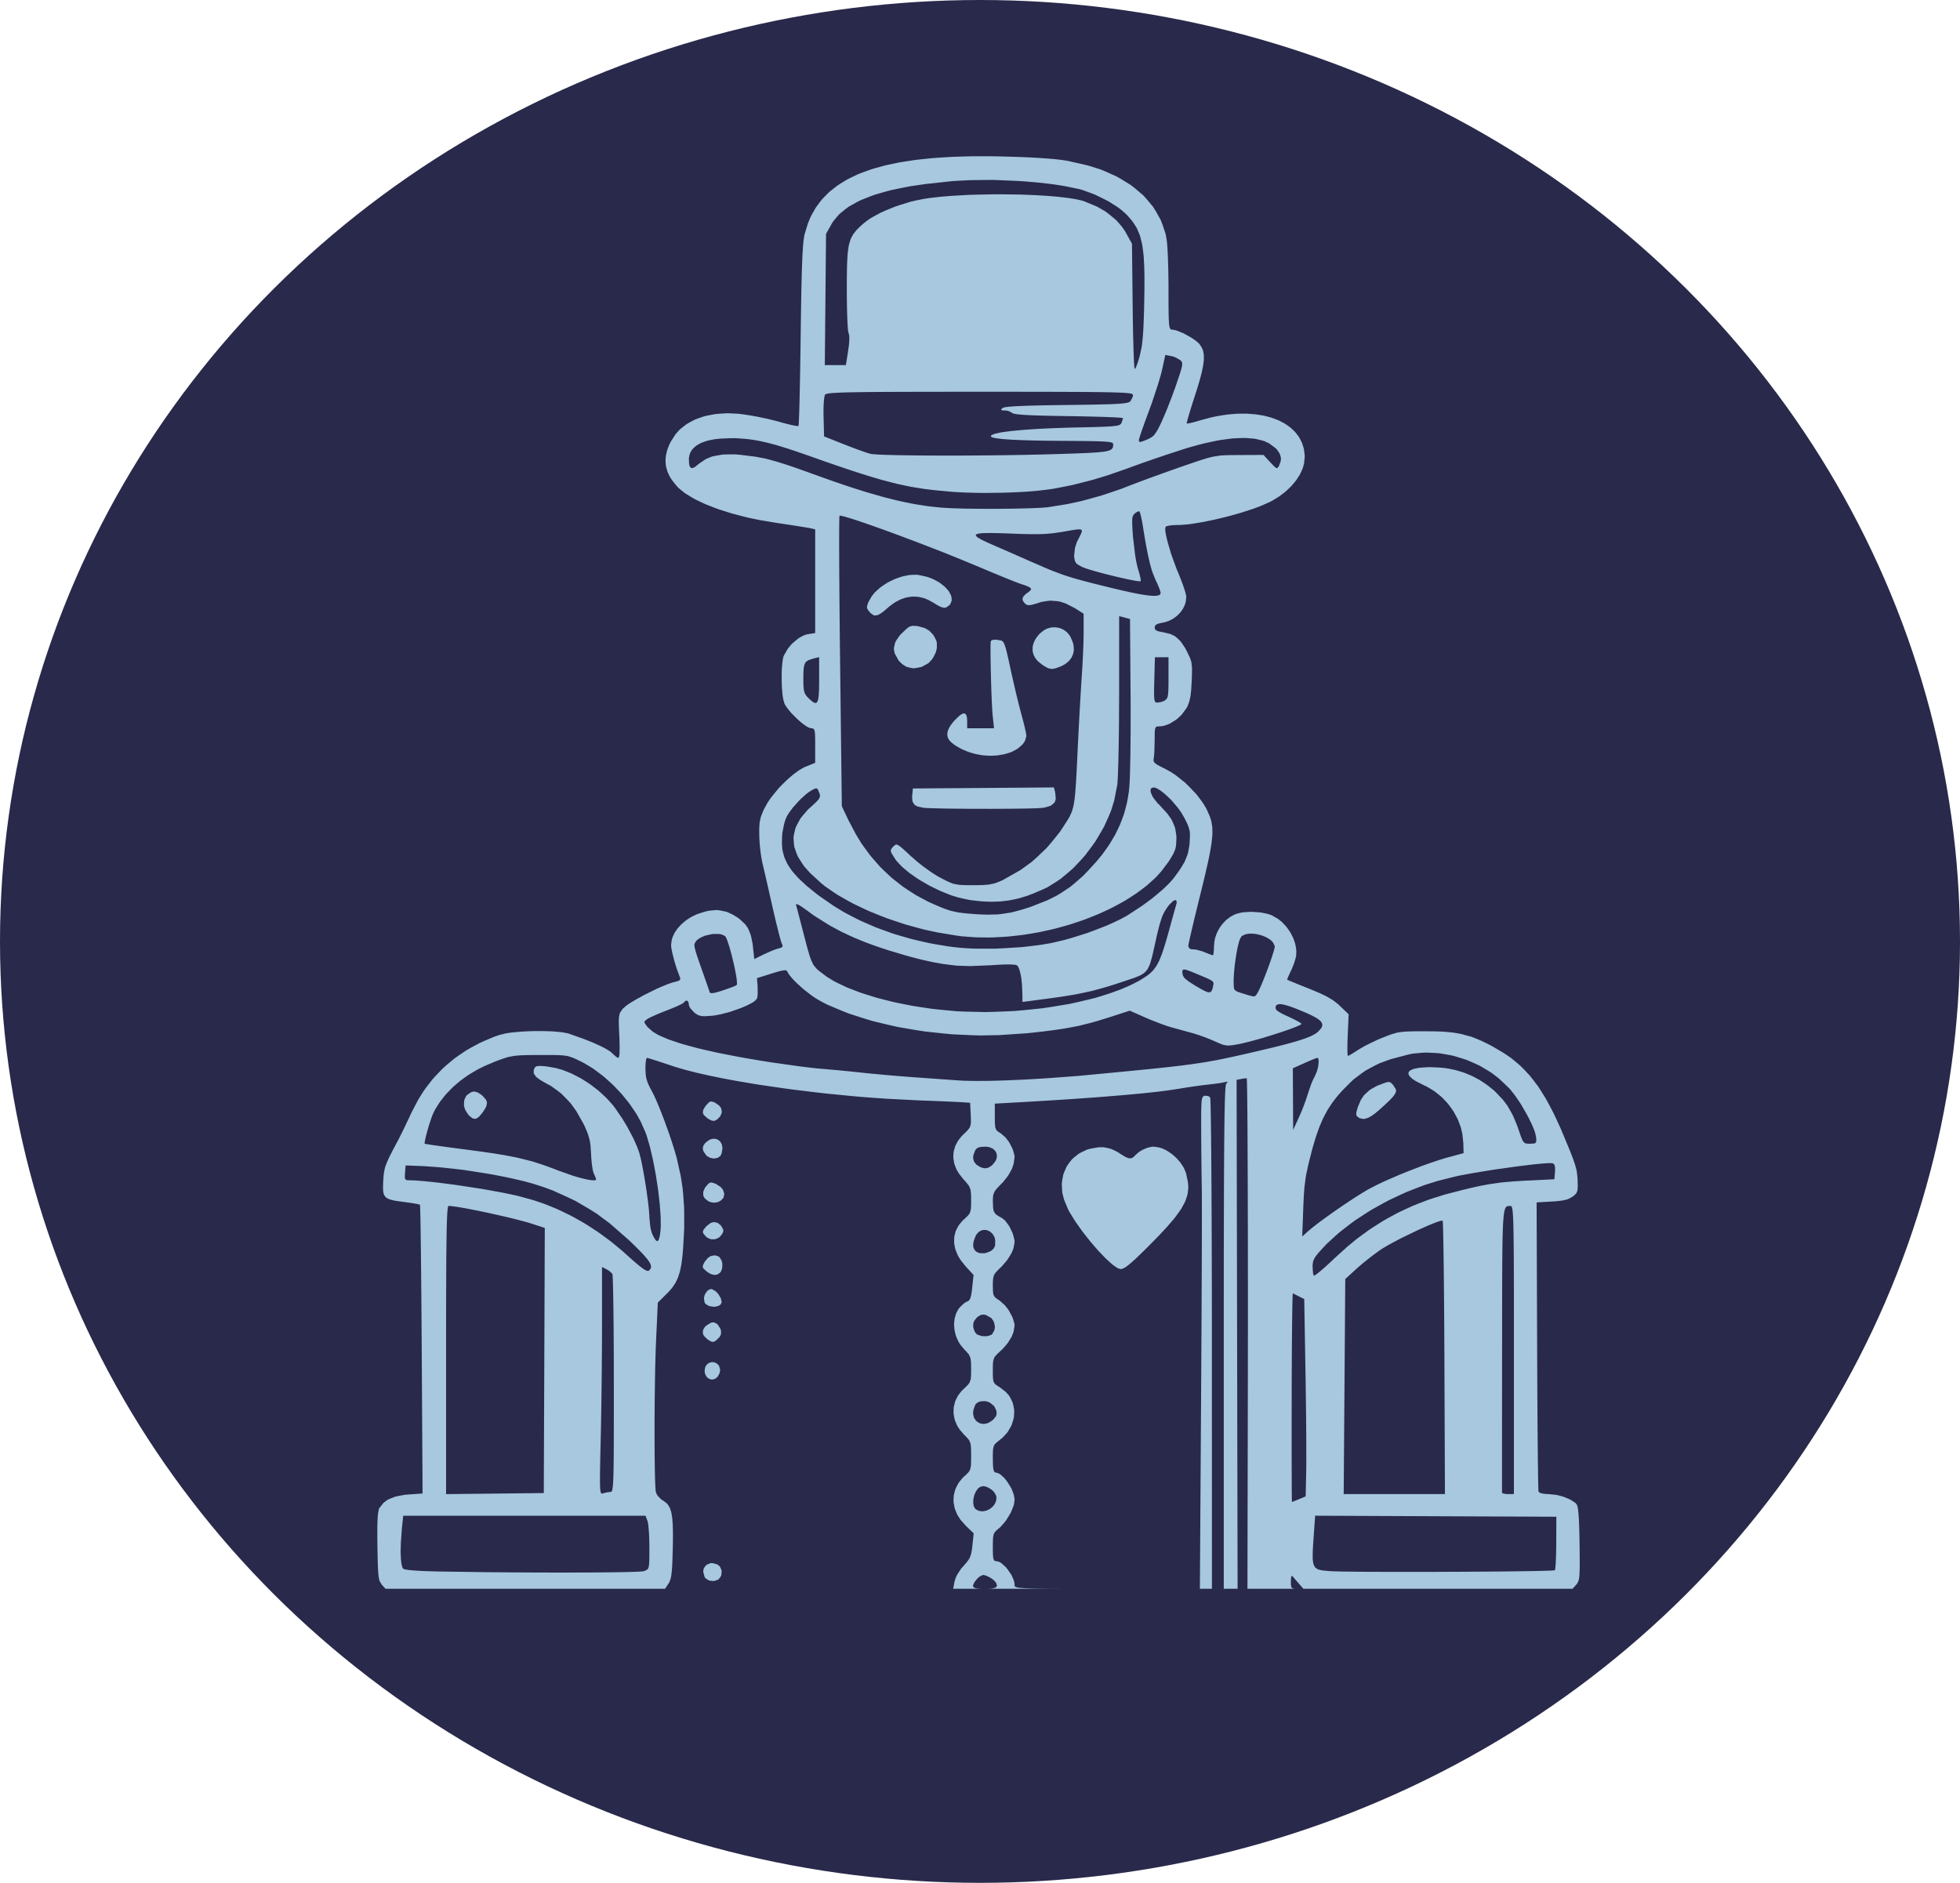 <svg width="993" height="954" viewBox="0 0 993 954" fill="none" xmlns="http://www.w3.org/2000/svg">
<ellipse cx="496.5" cy="477" rx="496.5" ry="477" fill="#29294B"/>
<g clip-path="url(#clip0_68_163)">
<path d="M503.57 79.19L507.5 79.28L513.22 79.44L516.83 79.56L518.53 79.63L521.85 79.77L523.4 79.85L526.43 80.02L527.83 80.12L530.57 80.31L531.82 80.42L534.25 80.63L535.35 80.75L537.47 80.99L538.41 81.12L540.22 81.38L541 81.52L551.1 83.82L557.33 85.77L560.18 86.94L565.72 89.42L568.21 90.85L573.02 93.83L575.14 95.51L579.2 98.97L580.93 100.88L584.2 104.81L585.53 106.94L587.98 111.3L588.9 113.64L590.51 118.42L590.99 120.96L591.19 122.44L591.32 123.79L591.38 124.63L591.5 126.4L591.55 127.42L591.66 129.53L591.7 130.69L591.87 135.61L591.92 138.31L592 143.84V146.64L592.01 152.89L592.03 156.32L592.05 157.72L592.09 160.3L592.13 161.31L592.21 163.15L592.27 163.84L592.4 165.07L592.49 165.5L592.68 166.23L592.8 166.46L593.05 166.82L593.21 166.9L593.55 167.01H593.75L595.16 167.22L596.31 167.55L596.95 167.79L599.7 168.94L601.12 169.7L603.95 171.31L605.13 172.14L606.25 172.98L606.71 173.37L607.55 174.16L607.83 174.51L608.89 176.18L609.42 177.4L609.59 178.09L609.86 179.52L609.9 180.34L609.92 182.04L609.83 183.03L609.58 185.08L609.36 186.26L608.84 188.73L608.47 190.15L607.68 193.1L607.17 194.79L606.09 198.29L605.44 200.28L603.7 205.72L602.71 208.93L602.33 210.23L601.97 211.47L601.83 211.99L601.56 212.96L601.47 213.34L601.3 214.01L601.27 214.22L601.22 214.55L601.25 214.58L601.89 214.56L602.78 214.4L603.39 214.26L604.73 213.93L605.52 213.71L607.17 213.25L608.05 212.98L613.38 211.55L616.87 210.8L618.57 210.52L621.96 210.02L623.6 209.87L626.86 209.62L628.44 209.59H631.56L633.06 209.68L636.02 209.92L637.43 210.12L640.2 210.59L641.52 210.91L644.09 211.6L645.3 212.03L647.65 212.94L648.74 213.47L650.86 214.59L651.82 215.23L653.68 216.55L654.5 217.29L656.09 218.81L656.77 219.64L658.05 221.35L658.57 222.27L659.54 224.16L659.9 225.18L660.54 227.25L660.72 228.34L661 230.58V231.76L660.67 234.84L660.13 236.92L659.71 237.96L658.77 240.05L658.16 241.07L656.85 243.12L656.07 244.11L654.42 246.08L653.48 247.02L651.53 248.87L650.45 249.74L648.22 251.43L647.01 252.21L644.53 253.72L643.21 254.39L638.67 256.39L635.06 257.75L633.05 258.41L628.91 259.74L626.73 260.37L622.29 261.6L620.03 262.16L615.53 263.24L613.33 263.71L608.99 264.58L606.96 264.92L603.02 265.53L601.29 265.72L597.98 266H596.65L594.46 266.08L593.12 266.2L592.56 266.29L591.54 266.49L591.18 266.6L590.59 266.85L590.51 266.99L590.34 268.05L590.41 269.2L590.54 269.96L590.84 271.6L591.06 272.57L591.56 274.59L591.87 275.71L593.28 280.46L594.18 283.03L596.07 288.21L597.12 290.7L598.62 294.48L599.51 296.89L599.86 297.96L600.5 299.99L600.69 300.76L601 302.14V302.5L600.76 304.76L600.36 306.23L600.06 306.94L599.38 308.33L598.95 308.99L598.03 310.27L597.49 310.86L596.35 312L595.71 312.5L594.38 313.45L593.66 313.85L592.19 314.59L591.4 314.87L589.8 315.36L588.97 315.5L587.13 315.91L586.22 316.23L585.9 316.43L585.36 316.84L585.21 317.1L585 317.63V317.96L585.21 318.83L585.59 319.29L585.91 319.47L586.66 319.81L587.2 319.94L588.38 320.19L589.16 320.3L592.98 321.23L595.15 322.27L596.11 323.03L597.95 324.75L598.81 325.91L600.49 328.44L601.32 330.05L602.87 333.28L603.5 335.11L603.67 336.11L603.9 338.22L603.91 339.64L603.9 341.14L603.87 342.02L603.81 343.89L603.77 345L603.48 349.76L603.2 352.32L603 353.38L602.56 355.36L602.26 356.23L601.61 357.9L601.19 358.71L598.67 362.13L596.42 364.24L595.16 365.11L592.56 366.7L591.28 367.21L590.01 367.66L589.4 367.79L588.21 368H587.66L586.13 368.12L585.51 368.47L585.34 368.93L585.19 369.45L585.14 369.8L585.06 370.58L585.04 371.09L585 372.19V372.88L584.99 374.35V375.25L584.83 380.96L584.72 382.54L584.66 383.15L584.53 384.22L584.46 384.5L584.45 385.63L584.8 386.32L585.22 386.68L586.22 387.43L587.02 387.87L588.82 388.83L590.09 389.43L593.14 391.11L595.22 392.46L596.26 393.23L600.42 396.57L602.37 398.48L606.13 402.42L607.7 404.45L609.2 406.49L609.84 407.49L611.05 409.49L611.52 410.45L612.89 413.57L613.57 415.61L613.8 416.68L614.16 418.86L614.22 420.08L614.25 422.63L614.13 424.12L613.8 427.25L613.5 429.11L613.18 431.03L612.98 432.08L612.56 434.23L612.31 435.4L611.79 437.82L611.49 439.14L610.87 441.84L610.53 443.31L609.8 446.34L609.4 447.98L608.58 451.35L608.13 453.17L605.75 462.88L605.03 465.85L604.71 467.22L604.08 469.87L603.8 471.06L603.27 473.34L603.05 474.32L602.64 476.15L602.48 476.87L602.21 478.17L602.13 478.6L602 479.32V479.42L602.63 480.58L603.63 481H604.38L605.58 481.12L606.57 481.3L607.11 481.44L609.36 482.09L610.35 482.5L613.04 483.56L613.73 483.81L613.98 483.88L614.39 484H614.47L614.67 483.68L614.8 483.18L614.84 482.82L615 481.08V479.97L615.22 477.23L615.57 475.44L615.84 474.58L616.45 472.86L616.84 472.04L617.69 470.44L618.19 469.69L619.24 468.23L619.84 467.57L621.08 466.28L621.77 465.72L623.18 464.65L623.94 464.2L625.49 463.37L626.32 463.06L628.18 462.54L629.6 462.28L630.38 462.2L633.66 462L635.38 462.08L638.83 462.35L640.41 462.66L641.96 462.99L642.66 463.19L644 463.63L644.57 463.89L647.39 465.52L649.14 466.87L649.95 467.65L651.5 469.3L652.19 470.2L653.5 472.06L654.05 473.04L655.08 475.04L655.48 476.07L656.18 478.13L656.4 479.17L656.73 481.23L656.75 482.23L656.68 484.21L656.48 485.15L656.04 486.75L655.64 487.99L655.4 488.65L654.34 491.29L653.81 492.35L652.53 495.13L652.27 495.81L652.21 496.04L652.14 496.4L652.18 496.43L652.47 496.57L652.87 496.74L653.17 496.87L654.59 497.46L655.61 497.88L657.83 498.78L659.15 499.31L661.92 500.42L663.42 501.01L668.8 503.28L671.71 504.67L672.92 505.34L675.18 506.69L676.14 507.39L677.97 508.83L678.8 509.63L683.27 513.91L682.8 524.46L682.66 528.55L682.63 530.95L682.64 531.9L682.68 533.63L682.72 534.17L682.77 534.64L682.81 534.78L682.87 535H682.91L683.5 534.76L684.19 534.38L684.65 534.11L686.76 532.81L688 531.99L690.38 530.57L692.4 529.48L693.53 528.92L698.3 526.64L700.5 525.76L703.1 524.73L704.6 524.17L705.29 523.95L707.91 523.19L709.34 522.98L710.82 522.79L711.66 522.73L713.43 522.62L714.47 522.59L716.69 522.54L718.01 522.53L720.82 522.52H722.5L727.88 522.59L731.13 522.72L732.61 522.84L735.5 523.11L736.84 523.3L739.47 523.73L740.73 524.02L745.63 525.35L748.11 526.34L750.6 527.4L751.91 528.02L754.57 529.34L756 530.1L761.86 533.54L765.47 536L767.14 537.34L770.39 540.12L771.92 541.65L774.9 544.82L776.31 546.58L779.09 550.23L780.42 552.26L783.06 556.48L784.36 558.83L786.92 563.7L788.21 566.41L790.78 572.01L792.08 575.12L794.18 580.15L795.34 582.98L795.82 584.18L796.7 586.44L797.05 587.4L797.69 589.22L797.94 590.01L798.73 592.88L798.93 594.15L799.21 596.68L799.27 598.16L799.32 600.03L799.33 601.07L799.32 601.5L799.21 603.04L799.04 603.59L798.62 604.58L798.26 604.99L797.41 605.8L796.79 606.27L795.12 607.26L793.79 607.78L792.97 607.97L791.2 608.33L790.1 608.46L787.75 608.69L786.29 608.78L778.5 609.23L778.76 681.86L778.82 696.48L778.86 705.79L778.89 710.17L778.95 718.71L778.98 722.62L779.01 726.46L779.02 728.28L779.06 731.86L779.07 733.53L779.1 736.8L779.12 738.32L779.15 741.26L779.17 742.6L779.21 745.2L779.22 746.36L779.26 748.57L779.27 749.53L779.31 751.35L779.32 752.1L779.36 753.49L779.38 754.02L779.41 754.95L779.43 755.25L779.46 755.71L779.47 755.75L780 756.27L780.66 756.55L781.12 756.66L782.11 756.86L782.72 756.92L784 757.02H784.72L788.71 757.47L791.49 758.16L792.79 758.64L795.32 759.69L796.35 760.29L798.22 761.55L798.76 762.2L799.07 762.83L799.26 763.49L799.34 763.95L799.5 764.94L799.57 765.57L799.71 766.91L799.77 767.72L799.89 769.44L799.94 770.44L800.03 772.54L800.07 773.75L800.15 776.26L800.18 777.67L800.23 780.61L800.26 782.25L800.32 787.94L800.34 791.08V792.37L800.32 794.78L800.29 795.74L800.22 797.52L800.17 798.22L800.04 799.5L799.95 799.99L799.75 800.89L799.62 801.23L799.03 802.4L798.6 802.89L796.69 805H660.35L657.94 802.25L656.01 800.03L655.47 799.39L655.25 799.14L654.87 798.68L654.76 798.55L654.47 798.47L654.29 798.72L654.22 798.97L654.1 799.54L654.06 799.94L654 800.79V801.3L654.01 802.84L654.07 803.35L654.25 804.21L654.46 804.46L654.98 804.84L655.42 804.91L656.43 805H632L632.19 708.25L632.23 677.69V667.7V662.8V653.06V648.31L632.22 638.9V634.35L632.21 625.34L632.2 621.01L632.18 612.47L632.17 608.4L632.15 600.41L632.13 596.65L632.11 589.28L632.09 585.85L632.06 579.17L632.04 576.12L632.01 570.21L631.99 567.57L631.95 562.5L631.92 560.31L631.88 556.15L631.86 554.44L631.81 551.27L631.78 550.09L631.76 548.96L631.75 548.51L631.72 547.66L631.71 547.35L631.68 546.79L631.67 546.62L631.64 546.36L631.63 546.34L630.8 546.37L629.69 546.52L629 546.66L626.5 547.14L627.01 805H620V677.7V668.49V662.57V659.71L620.01 654.06V651.34V645.96V643.37L620.02 633.27L620.03 628.61L620.05 619.53L620.06 615.36L620.08 607.26L620.09 603.56L620.12 596.38L620.14 593.13L620.17 586.83L620.19 584L620.23 578.54L620.26 576.1L620.3 571.43L620.33 569.38L620.39 565.45L620.42 563.74L620.49 560.51L620.52 559.14L620.6 556.56L620.64 555.49L620.72 553.51L620.77 552.73L620.86 551.31L620.91 550.79L621.02 549.88L621.07 549.6L621.19 549.15L621.25 549.09L621.79 548.46L621.92 548.19L621.87 548.14L621.67 548.07L621.45 548.1L620.91 548.21L620.5 548.32L619.21 548.58L617.95 548.79L617.18 548.9L613.79 549.35L612 549.54L608.84 549.91L606.37 550.24L605.06 550.43L602.41 550.82L601.12 551.02L598.6 551.42L597.5 551.61L591.91 552.46L587.43 553.04L584.82 553.33L579.37 553.92L576.29 554.21L569.92 554.8L566.41 555.1L559.17 555.69L555.24 555.99L547.18 556.58L542.85 556.87L534.02 557.45L529.33 557.74L519.78 558.31L514.75 558.59L504 559.19L504.01 565.85L504.02 567.95L504.05 569.11L504.08 569.59L504.24 571.23L504.44 571.78L504.91 572.73L505.31 573.09L506.25 573.77L506.94 574.17L509.44 576.34L511.03 578.4L511.71 579.58L512.96 582L513.36 583.19L514 585.52V586.49L513.52 589.77L512.74 592.07L512.14 593.24L510.8 595.59L509.94 596.74L508.11 599.02L507.03 600.09L504.89 602.35L503.95 603.59L503.68 604.2L503.23 605.43L503.13 606.16L503.01 607.74L503.02 608.79L503.15 612.05L503.42 613.58L503.71 614.13L504.41 615.14L504.98 615.58L506.29 616.43L507.24 616.92L508.44 617.75L509.24 618.51L509.63 618.98L511.16 621.03L511.81 622.25L513 624.75L513.39 626.01L514 628.5V629.57L513.45 632.54L512.57 634.74L511.9 635.89L510.43 638.21L509.51 639.36L507.55 641.64L506.41 642.7L504.58 644.58L503.79 645.67L503.55 646.27L503.18 647.52L503.1 648.34L503 650.13V651.37L503.08 654.45L503.28 655.84L503.5 656.34L504.06 657.25L504.53 657.65L505.62 658.46L506.43 658.96L509.13 661.37L510.84 663.56L511.56 664.79L512.89 667.32L513.32 668.54L514 670.93V671.91L513.48 674.88L512.65 677.03L512.03 678.13L510.65 680.35L509.78 681.42L507.95 683.52L506.9 684.47L504.7 686.59L503.79 687.75L503.54 688.39L503.15 689.77L503.08 690.72L503.02 691.73L503.01 692.34L503 693.63V694.4L503.01 696.47L503.04 697.6L503.07 698.07L503.24 699.67L503.46 700.21L504.01 701.16L504.48 701.55L505.59 702.33L506.43 702.82L509.65 705.33L511.34 707.3L511.96 708.4L513.04 710.66L513.35 711.86L513.81 714.31L513.82 715.57L513.67 718.09L513.37 719.35L512.61 721.85L512 723.05L510.63 725.41L509.72 726.51L507.73 728.63L506.51 729.56L504.52 731.21L503.7 732.19L503.47 732.81L503.13 734.16L503.07 735.17L503.02 736.24L503.01 736.89L503 738.28V739.12L503.07 742.23L503.2 743.81L503.3 744.37L503.53 745.35L503.69 745.62L504.03 746.03H504.25L505.75 746.45L506.82 747.07L507.36 747.52L508.45 748.51L508.99 749.11L510.04 750.38L510.53 751.08L512.38 754.07L513 755.63L513.56 757.18L513.73 757.93L514 759.39V760.05L513.81 761.7L513.51 762.92L513.28 763.58L512.16 766.29L511.38 767.66L509.68 770.39L508.7 771.61L506.68 773.9L505.64 774.71L504.21 776.04L503.59 776.96L503.42 777.58L503.13 778.97L503.07 779.99L503.03 781.07L503.01 781.71L503 783.08V783.89L503.01 785.98L503.04 787.14L503.06 787.62L503.19 789.27L503.31 789.77L503.62 790.58L503.86 790.76L504.42 791H504.81L506.15 791.34L507.12 791.87L507.63 792.27L509.69 794.15L510.63 795.37L512.42 797.96L513.02 799.28L513.57 800.58L513.74 801.2L514 802.4V802.93V803.42L514.1 803.61L514.38 803.98L514.76 804.13L515.69 804.39L516.52 804.49L517.42 804.59L517.99 804.63L519.2 804.71L519.93 804.74L521.5 804.8L522.43 804.82L524.39 804.87L525.54 804.89L527.94 804.92L529.33 804.94L532.23 804.96L533.88 804.97L537.31 804.98L539.24 804.99H543.26L545.5 805H550.14H552.71H558.02H499L501.01 804.96L502.13 804.89L502.58 804.83L503.43 804.69L503.76 804.6L504.34 804.39L504.54 804.25L505.1 803.61L505.04 803.14L504.7 802.1L504.23 801.4L503.11 800.32L502.01 799.55L501.39 799.21L500.12 798.56L499.54 798.35L498.44 798H498.07L496.6 798.62L495.47 799.52L494.94 800.1L493.92 801.32L493.57 801.91L493 803.07V803.5L493.08 804.03L493.28 804.23L493.79 804.57L494.25 804.69L495.31 804.88L496.09 804.93L497.83 805H482.91L483.6 801.32L484.16 799.51L484.76 798.19L485.16 797.5L486.99 794.72L488.15 793.46L490.18 791.06L491.12 789.66L491.44 788.92L491.99 787.4L492.18 786.45L492.51 784.42L492.65 783.09L493.3 776.9L489.2 772.96L486.57 769.95L485.18 767.83L484.67 766.74L483.78 764.53L483.52 763.41L483.12 761.16L483.1 760.04L483.19 757.81L483.43 756.71L484.02 754.54L484.5 753.5L485.58 751.45L486.31 750.48L487.89 748.6L488.87 747.74L490.61 746.04L491.34 744.99L491.55 744.33L491.87 742.87L491.93 741.81L491.98 740.68L491.99 740L492 738.55V737.69L491.99 735.35L491.96 734.05L491.93 733.52L491.74 731.63L491.52 730.94L490.96 729.67L490.48 729.07L489.36 727.83L488.52 727.02L486.19 724.32L484.96 722.4L484.51 721.4L483.71 719.39L483.48 718.36L483.11 716.29L483.1 715.26L483.17 713.2L483.37 712.19L483.87 710.18L484.29 709.22L485.23 707.32L485.86 706.43L487.24 704.7L488.1 703.91L490.3 701.74L491.21 700.56L491.46 699.9L491.85 698.5L491.92 697.52L491.98 696.49L491.99 695.87L492 694.55V693.75L491.98 691.7L491.95 690.55L491.92 690.06L491.72 688.33L491.49 687.67L490.94 686.43L490.47 685.83L489.39 684.59L488.59 683.79L486.63 681.44L485.55 679.73L485.13 678.82L484.35 676.97L484.08 676.02L483.62 674.1L483.51 673.13L483.36 671.19L483.41 670.24L483.6 668.36L483.82 667.45L484.33 665.68L484.72 664.86L485.58 663.26L486.14 662.55L488.05 660.66L489.43 659.68L489.95 659.52L490.91 658.93L491.41 658.25L491.6 657.72L491.97 656.51L492.12 655.64L492.41 653.72L492.54 652.45L493.24 645.98L489.19 641.59L486.71 638.48L485.4 636.37L484.92 635.3L484.07 633.17L483.81 632.1L483.42 629.98L483.39 628.94L483.45 626.87L483.65 625.86L484.17 623.87L484.61 622.92L485.59 621.05L486.25 620.17L487.69 618.45L488.58 617.66L490.48 615.83L491.27 614.76L491.5 614.13L491.85 612.78L491.92 611.83L491.97 610.82L491.99 610.22L492 608.94V608.18L491.98 606.13L491.95 604.98L491.91 604.49L491.69 602.74L491.43 602.04L490.8 600.69L490.25 599.98L489 598.46L488.06 597.45L485.84 594.63L484.68 592.7L484.26 591.72L483.52 589.74L483.31 588.75L483 586.77V585.78L483.11 583.81L483.33 582.85L483.87 580.93L484.29 580L485.26 578.17L485.9 577.29L487.29 575.57L488.14 574.75L489.42 573.52L490.11 572.81L490.38 572.5L491.29 571.31L491.53 570.67L491.86 569.34L491.89 568.42L491.9 567.45L491.88 566.86L491.83 565.62L491.8 564.87L491.5 558.75L487 558.45L485.75 558.38L484.61 558.32L483.91 558.29L482.43 558.22L481.57 558.18L479.8 558.1L478.83 558.06L474.72 557.89L472.46 557.8L467.84 557.63L465.5 557.54L448.37 556.66L436.55 555.8L430.57 555.25L418.58 554.07L412.65 553.39L400.86 551.95L395.16 551.15L383.93 549.51L378.65 548.62L373.43 547.73L370.93 547.27L366 546.35L363.66 545.87L359.07 544.92L356.91 544.44L352.7 543.47L350.75 542.98L346.96 542L345.24 541.51L341.92 540.52L340.45 540.03L335.75 538.46L332.94 537.55L331.79 537.18L329.68 536.52L328.98 536.32L328.35 536.14L328.14 536.08L327.8 536H327.75L327.46 536.44L327.29 537.12L327.22 537.62L327.1 538.71L327.06 539.37L327 540.76V541.52L327.14 544.42L327.39 546.15L327.62 546.97L328.14 548.62L328.53 549.48L329.38 551.26L329.94 552.27L331.36 555.05L332.42 557.36L332.99 558.71L334.16 561.51L334.77 563.04L335.99 566.17L336.61 567.81L339.04 574.53L340.13 577.82L341.19 581.08L341.66 582.62L342.55 585.64L342.92 587L344.89 595.88L345.83 601.99L346.12 605.18L346.59 611.68L346.64 615.12V622.14L346.46 625.9L346.11 632.09L345.83 635.68L345.65 637.24L345.27 640.22L345.04 641.51L344.53 643.98L344.22 645.05L343.56 647.12L343.16 648.04L342.31 649.81L341.81 650.63L340.74 652.22L340.12 652.98L338.8 654.48L338.04 655.25L333.27 660.01L332.39 679.26L332.21 683.59L332.11 686.79L332.06 688.52L331.97 692.07L331.93 693.94L331.86 697.74L331.83 699.72L331.71 707.79L331.68 711.93L331.62 720.22V724.24L331.63 732.13L331.65 735.72L331.68 739.24L331.7 740.87L331.75 744.04L331.78 745.47L331.84 748.22L331.87 749.41L331.95 751.65L331.99 752.56L332.09 754.23L332.14 754.83L332.25 755.85L332.31 756.08L332.78 757.17L333.29 757.95L333.62 758.33L335.1 759.81L335.93 760.3L337.44 761.39L338.28 762.24L338.63 762.76L339.29 763.87L339.55 764.56L340.03 766.02L340.21 766.91L340.53 768.81L340.64 769.96L340.83 772.39L340.87 773.83L340.94 776.88L340.93 778.66L340.9 782.42L340.85 784.59L340.73 788.78L340.65 791.19L340.6 792.23L340.5 794.18L340.43 795.01L340.3 796.56L340.22 797.22L340.06 798.45L339.96 798.96L339.75 799.92L339.63 800.32L339.09 801.74L338.73 802.3L336.95 805H195.31L193.4 802.9L192.39 801.24L192.14 800.49L192.04 800L191.85 798.95L191.77 798.28L191.63 796.84L191.57 795.94L191.47 794L191.43 792.82L191.35 790.29L191.32 788.77L191.25 785.55L191.22 783.65L191.17 779.3L191.16 776.72V775.58L191.18 773.39L191.2 772.44L191.26 770.62L191.3 769.84L191.39 768.37L191.44 767.75L191.57 766.59L191.65 766.11L191.99 764.5L192.22 764.05L194.34 761.41L196.3 759.95L197.56 759.37L200.24 758.33L201.84 757.97L205.2 757.36L207.13 757.22L214.09 756.72L213.66 683.81L213.56 669.15L213.49 659.83L213.45 655.46L213.37 646.93L213.34 643.03L213.3 639.2L213.28 637.39L213.24 633.84L213.22 632.17L213.18 628.93L213.16 627.43L213.12 624.51L213.1 623.19L213.06 620.62L213.04 619.49L213 617.3L212.98 616.36L212.94 614.59L212.92 613.86L212.89 612.52L212.87 612.01L212.83 611.13L212.82 610.86L212.78 610.45L212.77 610.44L212.04 610.19L211.07 609.98L210.39 609.86L208.92 609.61L208.06 609.48L206.27 609.23L205.3 609.1L201.64 608.61L199.64 608.28L198.85 608.09L197.38 607.69L196.81 607.44L195.79 606.91L195.43 606.56L194.79 605.82L194.58 605.35L194.24 604.33L194.16 603.69L194.05 602.33L194.06 601.49L194.1 599.71L194.15 598.64L194.3 596.21L194.44 594.79L194.53 594.13L195.03 591.6L195.54 590.21L196.09 588.77L196.46 587.95L197.25 586.23L197.76 585.22L198.85 583.08L199.52 581.8L200.95 579.11L201.81 577.5L202.98 575.2L204.01 573.11L204.61 571.88L207.13 566.61L208.33 564L211.93 557.1L214.63 552.78L216.11 550.75L219.19 546.79L220.87 544.95L224.32 541.36L226.18 539.7L230.01 536.49L232.06 535.02L236.26 532.18L238.5 530.9L243.06 528.44L245.48 527.36L250.4 525.28L253 524.39L256.21 523.61L258.94 523.18L260.51 523.02L263.78 522.72L265.53 522.62L269.09 522.46L270.89 522.43L274.5 522.41L276.24 522.45L279.65 522.57L281.2 522.69L284.18 522.95L285.41 523.14L287.7 523.56L288.5 523.83L296.03 526.51L300.55 528.32L302.46 529.18L304.3 530.03L305.11 530.44L306.66 531.24L307.3 531.61L308.51 532.33L308.98 532.66L309.81 533.29L310.06 533.57L311.96 535.29L312.53 535.68L312.76 535.81L313.18 536H313.32L313.68 535.23L313.84 533.98L313.88 533.03L313.93 530.9L313.91 529.54L313.84 526.64L313.76 524.94L313.6 521.38L313.53 519.43L313.51 518.64L313.5 517.15L313.52 516.55L313.59 515.44L313.65 514.99L313.99 513.42L314.33 512.81L315.12 511.63L315.72 510.92L317.34 509.52L319 508.36L320.05 507.72L322.29 506.38L323.55 505.68L326.14 504.27L327.51 503.57L333.07 500.83L335.6 499.75L338.04 498.74L339.1 498.36L341.08 497.7L341.82 497.54L343.4 497.11L344.1 496.8L344.3 496.62L344.61 496.23L344.63 495.99L344.58 495.48L344.45 495.16L342.9 490.94L341.89 487.75L341.46 486.17L340.67 483.09L340.41 481.82L340.18 480.6L340.11 480.1L340 479.17V478.85L340.27 476.52L340.7 474.96L341.04 474.19L341.78 472.65L342.26 471.9L343.29 470.43L343.91 469.72L345.19 468.33L345.92 467.69L347.43 466.43L348.26 465.85L349.96 464.75L350.88 464.27L352.75 463.37L353.74 463L356.74 462.02L358.65 461.55L359.57 461.4L363.14 461.08L364.83 461.3L368.16 462L369.81 462.73L371.46 463.54L372.29 464.04L373.96 465.1L374.81 465.74L377.46 468.22L378.85 470.14L379.38 471.3L380.35 473.75L380.7 475.22L381.32 478.35L381.52 480.23L382.14 485.96L386.82 483.62L390.94 481.78L392.26 481.26L392.83 481.06L393.89 480.71L394.27 480.62L395.61 480.21L396.18 479.92L396.32 479.74L396.5 479.36L396.47 479.11L396.31 478.57L396.13 478.23L395.87 477.54L395.63 476.78L395.48 476.25L395.16 475.12L394.98 474.43L394.6 472.99L394.39 472.16L393.5 468.6L393 466.54L392 462.27L391.48 460L389.92 453.12L388.9 448.62L388.43 446.58L387.97 444.59L387.76 443.68L387.35 441.91L387.17 441.13L386.82 439.65L386.68 439.04L386.41 437.91L386.31 437.5L385.73 434.54L385.38 432.18L385.23 430.91L384.96 428.34L384.86 427.08L384.7 424.6L384.68 423.5L384.65 421.14L384.66 419.76L384.68 419.15L384.84 416.88L385.02 415.89L385.46 413.97L385.83 412.97L386.65 410.91L387.24 409.66L388.88 406.7L390.27 404.62L391.08 403.55L394.61 399.25L396.6 397.23L398.62 395.25L399.64 394.34L401.69 392.58L402.69 391.82L404.67 390.37L405.61 389.8L407.43 388.77L408.25 388.43L412.99 386.5L413 377.75L412.99 375.04L412.97 373.55L412.95 372.95L412.9 371.83L412.85 371.4L412.76 370.61L412.69 370.32L412.36 369.41L412.08 369.22L411.43 369H410.96L409.68 368.62L408.58 368.03L407.95 367.59L406.64 366.64L405.94 366.06L404.52 364.85L403.81 364.19L400.99 361.39L399.84 360.01L398.75 358.64L398.33 358.01L397.57 356.8L397.36 356.28L396.81 354.31L396.52 352.54L396.41 351.48L396.21 349.27L396.14 348.07L396.04 345.63L396.02 344.37L396.06 339.37L396.23 337.23L396.43 335.19L396.57 334.35L396.87 332.82L397.06 332.32L399.12 328.7L401.08 326.34L402.23 325.31L404.6 323.37L405.8 322.68L406.99 322.04L407.56 321.82L408.7 321.43L409.23 321.35L413 320.74V294.48V268.22L410.75 267.69L409.99 267.53L409.21 267.39L408.69 267.31L407.58 267.12L406.92 267.01L405.54 266.79L404.75 266.67L401.41 266.14L399.5 265.85L395.56 265.26L393.5 264.96L384.82 263.49L379.26 262.34L376.61 261.68L371.4 260.33L368.95 259.59L364.17 258.07L361.96 257.25L357.68 255.58L355.74 254.7L352.02 252.91L350.4 251.97L347.32 250.08L346.04 249.11L343.66 247.15L342.76 246.15L340.66 243.55L339.51 241.8L339.05 240.92L338.23 239.16L337.95 238.26L337.45 236.47L337.33 235.55L337.16 233.72L337.2 232.78L337.36 230.89L337.57 229.93L338.05 227.98L338.42 226.98L339.22 224.97L339.75 223.93L342.2 220.1L344.2 217.82L345.37 216.82L347.82 214.92L349.2 214.12L352.06 212.61L353.63 212.01L356.87 210.9L358.62 210.51L362.19 209.83L364.1 209.65L367.98 209.4L370.02 209.44L374.17 209.64L376.34 209.92L380.62 210.57L383.85 211.16L385.52 211.51L388.86 212.22L390.43 212.6L393.46 213.35L394.73 213.72L398.36 214.7L400.53 215.23L401.42 215.42L403.05 215.74L403.58 215.81L404.45 215.88L404.53 215.8L404.59 215.51L404.63 215.08L404.66 214.76L404.7 214.05L404.72 213.59L404.77 212.6L404.79 212L404.89 209.38L404.94 207.71L405.04 204.16L405.09 202.08L405.19 197.72L405.24 195.29L405.34 190.26L405.39 187.53L405.48 181.95L405.53 178.99L405.61 172.99L405.65 169.87L405.73 163.54L405.79 159.59L405.81 157.75L405.87 154.14L405.9 152.46L405.96 149.17L405.99 147.65L406.05 144.67L406.08 143.3L406.15 140.61L406.18 139.38L406.32 134.7L406.4 132.73L406.56 129.04L406.65 127.52L406.84 124.68L406.94 123.54L407.16 121.43L407.29 120.6L407.54 119.08L407.69 118.5L409.29 113.28L410.64 109.99L411.45 108.45L413.16 105.43L414.16 104.01L416.26 101.25L417.46 99.96L419.94 97.45L421.34 96.29L424.23 94.04L425.83 93L429.13 90.99L430.94 90.07L434.67 88.3L436.7 87.5L440.86 85.97L443.1 85.29L447.7 84L450.17 83.43L455.23 82.37L457.93 81.92L463.45 81.08L466.39 80.74L472.38 80.12L475.56 79.89L482.03 79.49L485.45 79.37L492.42 79.18L496.1 79.17M611.96 555.31L612.88 555.78L613.11 556.15L613.2 556.93L613.26 558.08L613.29 558.95L613.34 560.89L613.37 562.14L613.42 564.83L613.45 566.44L613.5 569.84L613.52 571.79L613.57 575.85L613.59 578.11L613.64 582.8L613.66 585.36L613.7 590.62L613.72 593.46L613.76 599.26L613.78 602.34L613.81 608.64L613.83 611.95L613.86 618.7L613.87 622.23L613.9 629.38L613.91 633.09L613.93 640.61L613.94 644.49L613.96 652.34V656.36L613.98 672.74V681.25L614 805H607.9L608.5 709.75L608.62 690.36L608.69 677.79L608.72 671.78L608.78 659.97L608.8 654.45L608.82 649L608.83 646.39L608.85 641.25L608.86 638.81L608.87 634.01L608.88 631.76L608.89 627.35L608.9 625.3V621.31L608.91 619.49V615.95V614.37V611.33V610.01L608.9 607.5V606.46L608.89 604.51L608.88 603.77L608.87 602.43L608.86 602L608.81 599.14L608.78 596.98L608.76 595.81L608.7 590.85L608.67 588.18L608.62 582.76L608.6 580.1L608.56 574.85V572.51L608.55 567.23L608.56 564.34L608.57 563.16L608.61 561L608.65 560.15L608.73 558.6L608.79 558.02L608.93 556.99L609.02 556.62L609.22 555.99L609.35 555.79L609.94 555.25L610.38 555.17M363.4 792.64L364.63 793.62L365 794.29L365.6 795.75V796.57L365.41 798.24L364.96 799.07L364.01 800.25L363.31 800.58L361.78 801.06L360.96 801.04L359.32 800.83L358.61 800.46L357.31 799.57L356.93 798.87L356.27 796.38L356.48 794.82L356.87 794.17L357.81 792.98L358.51 792.6L360.05 792H361M204.28 768L203.64 774.15L203.09 781.57L202.97 786.05L203.03 787.92L203.11 789.71L203.18 790.49L203.34 791.96L203.45 792.56L203.69 793.65L203.83 794.04L204.14 794.7L204.32 794.85L204.92 795.1L205.61 795.26L206.09 795.33L207.13 795.48L207.78 795.54L209.16 795.68L209.97 795.74L211.67 795.85L212.63 795.91L214.63 796.01L215.73 796.05L220.39 796.2L223.07 796.25L246.68 796.59L258.35 796.68L269.92 796.75L275.43 796.76L280.88 796.78H283.51H288.69L291.17 796.77L296.02 796.76L298.31 796.75L302.78 796.72L304.85 796.7L308.88 796.66L310.71 796.64L314.22 796.58L315.77 796.55L318.73 796.49L319.97 796.45L322.3 796.37L323.21 796.33L324.85 796.23L325.39 796.18L326.29 796.08L326.43 796.02L327.91 795.28L328.24 794.93L328.36 794.68L328.59 794.14L328.67 793.76L328.81 792.93L328.86 792.38L328.94 791.17L328.96 790.39L328.99 788.72V787.68L329 785.45V784.09L328.92 779.63L328.8 776.82L328.71 775.6L328.52 773.29L328.4 772.43L328.28 771.62L328.22 771.3L328.09 770.74L328.02 770.57L327.05 768M665.65 777.15L665.43 780.34L665.3 782.27L665.24 783.14L665.07 786.37L665.05 787.66L665.07 790.01L665.17 790.91L665.44 792.53L665.69 793.12L666.28 794.17L666.71 794.52L667.68 795.13L668.32 795.33L669.73 795.65L670.63 795.76L672.54 795.95L673.71 796.04L674.4 796.09L674.87 796.11L675.91 796.15L676.55 796.17L677.91 796.21L678.71 796.23L680.37 796.26L681.31 796.28L685.33 796.33L687.7 796.35L692.66 796.39L695.43 796.41L701.14 796.43L704.21 796.44L710.48 796.45H713.76L727.19 796.43L733.99 796.4L740.78 796.37L744.1 796.35L750.67 796.31L753.82 796.29L759.99 796.24L762.85 796.21L768.43 796.14L770.92 796.11L775.71 796.04L777.74 796L779.7 795.96L780.58 795.94L782.27 795.89L783 795.87L784.39 795.83L784.96 795.81L786.03 795.76L786.43 795.74L787.15 795.69L787.37 795.67L787.72 795.62L787.74 795.59L787.87 795.19L787.96 794.67L788 794.29L788.16 792.5L788.22 791.24L788.34 788.51L788.38 786.9L788.44 783.53L788.45 781.72L788.5 768.5L727.4 768.24L666.3 767.98M497.95 753L496.48 753.43L495.59 754.09L495.2 754.57L494.47 755.61L494.18 756.22L493.64 757.49L493.46 758.17L493.16 759.55L493.1 760.23L493.07 761.57L493.16 762.18L493.43 763.35L493.69 763.82L494.3 764.68L494.75 764.94L495.92 765.5L496.53 765.62L497.77 765.75L498.39 765.67L499.62 765.43L500.21 765.19L501.36 764.64L501.88 764.26L502.87 763.45L503.27 762.97L504.02 761.96L504.28 761.4L504.71 760.24L504.78 759.63L504.81 758.39L504.65 757.76L503.73 756.1L502.69 755.03L502.04 754.57L500.68 753.72L499.98 753.44L498.58 753M654.95 655.53L654.91 655.97L654.9 656.31L654.86 657.09L654.85 657.6L654.81 658.69L654.8 659.36L654.77 660.76L654.75 661.57L654.72 663.27L654.7 664.21L654.65 668.27L654.62 670.66L654.57 675.66L654.54 678.47L654.5 684.29L654.48 687.45L654.45 693.93L654.43 697.36L654.41 704.36V708L654.39 715.21V718.65V725.41V728.58V734.76V737.58L654.4 743.03L654.41 745.43L654.42 750.01L654.43 751.92L654.44 753.76V754.58L654.45 756.15L654.46 756.82L654.47 758.09L654.48 758.61L654.49 759.56L654.5 759.92L654.51 760.54L654.52 760.73L654.53 761H654.54L654.9 760.89L655.37 760.71L655.69 760.58L657.21 759.97L658.14 759.59L661.5 758.17L661.77 745.34L661.81 742L661.82 739.13V737.42L661.81 733.83V731.81L661.78 727.62L661.77 725.36L661.73 720.73L661.71 718.29L661.66 713.34L661.62 710.79L661.49 700.47L661.4 695.36L660.77 658.22L658.14 656.89L656.13 655.87L655.14 655.36L655 655.29M227.07 611.2L226.96 611.51L226.91 611.78L226.81 612.38L226.77 612.8L226.68 613.71L226.64 614.29L226.56 615.55L226.52 616.31L226.45 617.93L226.42 618.88L226.36 620.89L226.33 622.05L226.28 624.47L226.25 625.85L226.21 628.72L226.19 630.34L226.15 633.68L226.13 635.54L226.1 639.38L226.09 641.49L226.07 645.86L226.06 648.24L226.04 653.16L226.03 655.83L226.02 661.33L226.01 664.3V670.4L226 673.68V680.41V757.03L250.75 756.77L275.5 756.5L275.76 689.33L276.01 622.17L269.76 620.13L267.81 619.52L266.31 619.09L265.48 618.87L261.93 617.93L259.92 617.43L255.77 616.43L253.57 615.93L249.14 614.93L246.94 614.45L242.55 613.53L240.49 613.12L236.49 612.34L234.74 612.03L231.44 611.47L230.16 611.3L228.95 611.14L228.47 611.09L227.57 611.02L227.25 611.01M765.25 611.02L763.84 611.1L763.09 611.43L762.79 611.94L762.5 612.52L762.38 612.93L762.14 613.84L762.04 614.45L761.85 615.77L761.76 616.61L761.61 618.43L761.54 619.54L761.42 621.92L761.37 623.34L761.28 626.36L761.24 628.13L761.18 631.86L761.15 634.02L761.11 638.55L761.09 641.13L761.06 646.53L761.05 649.58L761.03 655.91V659.46L761.02 663.08V664.99L761.01 668.87V670.91V675.07V677.26L761 681.71V684.04L760.99 698.41L760.98 707.56V711.85L760.97 720.22V724.05V727.82V729.6L760.96 733.09V734.73V737.92V739.4V742.28V743.58V746.11V747.24V749.39V750.32V752.08V752.8V754.14V754.64V755.53L760.97 755.8V756.22V756.25L761.06 756.45L761.22 756.54L761.6 756.71L761.87 756.78L763.17 757H767V684V671.83V664.44L766.99 661.09V654.61L766.98 651.69L766.97 646.06L766.96 643.54L766.94 638.7L766.93 636.56L766.9 632.44L766.88 630.64L766.84 627.2L766.82 625.71L766.77 622.88L766.74 621.68L766.68 619.4L766.65 618.45L766.57 616.67L766.53 615.94L766.44 614.6L766.39 614.07L766.28 613.09L766.22 612.73L765.96 611.57L765.8 611.32L765.46 611.01M729.88 618.59L729.49 618.7L728.65 618.95L728.14 619.13L727.05 619.53L726.42 619.78L723.71 620.88L722.14 621.57L718.86 623.04L717.11 623.86L709.95 627.32L706.72 629.03L703.6 630.71L702.29 631.47L699.85 632.93L699 633.52L696.04 635.67L693.89 637.32L692.8 638.19L690.65 639.92L689.67 640.75L687.78 642.36L687.03 643.05L681.56 648.05L681.16 702.53L680.76 757H732.05L731.78 688.08L731.71 674.23L731.65 665.41L731.62 661.28L731.55 653.2L731.52 649.51L731.48 645.89L731.46 644.17L731.42 640.8L731.4 639.23L731.36 636.15L731.34 634.73L731.3 631.96L731.28 630.71L731.23 628.27L731.21 627.19L731.17 625.12L731.15 624.23L731.1 622.54L731.08 621.85L731.04 620.56L731.01 620.08L730.97 619.23L730.95 618.97L730.91 618.57L730.88 618.55L730.43 618.49M305 671.71L304.98 678.27L304.96 682.99L304.94 685.48L304.86 695.72L304.8 700.95L304.67 711.38L304.59 716.23L304.51 720.99L304.47 723.2L304.38 727.5L304.33 729.42L304.26 732.61L304.22 734.07L304.16 736.89L304.13 738.17L304.08 740.65L304.06 741.76L304.02 743.91L304.01 744.87L303.98 746.71V747.53L303.97 749.09V749.77L303.99 752.25L304.02 753.15L304.11 754.74L304.19 755.26L304.35 756.14L304.47 756.38L304.71 756.73L304.87 756.76L305.21 756.75L305.42 756.67L307.21 756.2L308.55 756H309.08L309.7 755.83L310.04 755.43L310.17 754.94L310.3 754.4L310.35 754.04L310.46 753.24L310.51 752.73L310.6 751.63L310.64 750.95L310.71 749.49L310.74 748.62L310.8 746.76L310.82 745.66L310.86 743.34L310.88 742L310.91 739.18L310.93 737.57L310.95 734.2L310.96 732.3L310.97 728.33V726.1L310.98 721.48V718.91L310.99 713.59V710.65V704.58L310.98 701.25L310.97 690.23L310.94 683.2L310.92 679.9L310.88 673.46L310.85 670.51L310.79 664.79L310.76 662.26L310.69 657.43L310.65 655.4L310.61 653.43L310.59 652.56L310.54 650.87L310.52 650.15L310.48 648.77L310.45 648.2L310.41 647.14L310.38 646.74L310.33 646.02L310.31 645.8L310.26 645.44L310.23 645.4L309.05 644.27L307.87 643.44L307.25 643.11L305 641.93M496.65 710.05L495.85 710.38L495.1 710.76L494.79 711.02L494.22 711.58L494.04 711.93L493.16 714.38L492.98 716L493.09 716.76L493.43 718.23L493.79 718.86L494.62 720.02L495.22 720.44L496.45 721.15L497.09 721.31L498.4 721.49L499.08 721.39L500.45 721.06L501.15 720.7L502.55 719.84L503.25 719.23L504.48 717.74L504.9 716.68L504.92 716.1L504.82 714.92L504.57 714.27L503.95 712.95L503.44 712.22L501.32 710.55L499.49 709.96L498.54 709.93M361.02 690.17L361.84 690.25L362.24 690.4L363.02 690.77L363.37 691.06L364.06 691.72L364.34 692.17L364.87 694.06L364.63 695.51L364.22 696.42L363.68 697.4L363.35 697.76L362.65 698.39L362.27 698.58L361.48 698.89L361.08 698.93H360.27L359.88 698.82L359.12 698.53L358.77 698.29L358.12 697.73L357.85 697.36L357.38 696.55L357.23 696.06L357 695.02V694.42L357.22 692.95L357.57 692.1L357.83 691.75L358.39 691.11L358.72 690.87L359.43 690.46L359.82 690.34L360.61 690.16M362.15 670.2L363.38 670.87L363.91 671.55L364.92 673.14L365.32 674.27L365.26 676.1L364.59 677.41L363.98 678.02L362.9 679.07L362.47 679.38L361.67 679.85L361.28 679.88L360.48 679.8L359.99 679.56L358.94 678.94L358.22 678.44L356.68 676.9L356.13 675.77L356.09 675.18L356.18 673.98L356.47 673.39L357.21 672.21L357.83 671.65L360.1 670.22L361.52 669.97M498.09 666.08L497.01 666.23L496.48 666.49L495.4 667.14L494.83 667.65L493.62 669.19L493.15 670.34L493.08 670.97L493.06 672.27L493.22 672.95L493.65 674.34L494.04 675.07L494.91 676.07L495.63 676.39L497.23 676.92L498.13 677L499.95 677.02L500.77 676.82L502.31 676.29L502.8 675.8L503.82 673.91L504.05 672.37L503.95 671.58L503.62 669.99L503.25 669.29L502.39 667.99L501.78 667.56L499.81 666.44L498.64 666.08M360.71 653.19L362.56 654.22L363.76 655.44L364.25 656.18L365.13 657.7L365.35 658.42L365.63 659.81L365.44 660.3L365.11 660.89L364.85 661.13L364.27 661.55L363.9 661.69L362.28 662.11L361.37 662.07L359.54 661.83L358.75 661.47L358 661.07L357.7 660.82L357.14 660.27L356.96 659.93L356.63 657.74L357 656.14L357.39 655.43L358.31 654.09L358.88 653.68L359.47 653.32L359.78 653.23L360.4 653.13M784.58 589.34L783.4 589.39L782.68 589.45L781.17 589.56L780.3 589.64L776.56 590.02L774.36 590.28L769.76 590.84L767.27 591.18L756.88 592.64L751.76 593.47L746.72 594.3L744.39 594.72L739.9 595.55L737.98 595.95L728.46 598.33L722.1 600.31L718.95 601.48L712.67 603.94L709.59 605.33L703.49 608.21L700.54 609.79L694.72 613.05L691.94 614.8L686.48 618.38L683.93 620.27L678.94 624.12L676.65 626.13L672.22 630.19L670.25 632.29L668.74 633.93L667.89 634.89L667.54 635.32L666.32 636.89L665.95 637.57L665.33 638.89L665.19 639.56L665 640.94V641.77L665.19 644.71L665.32 645.48L665.4 645.76L665.56 646.23L665.65 646.31L665.8 646.34L665.98 646.25L666.38 646.03L666.67 645.83L667.29 645.38L667.68 645.08L668.49 644.42L668.96 644.03L671 642.28L672.19 641.2L674.68 638.91L676.02 637.63L682.54 631.72L686.97 628.06L689.23 626.35L693.8 623.04L696.14 621.5L700.85 618.53L703.27 617.16L708.16 614.51L710.67 613.31L715.73 610.99L718.34 609.94L723.61 607.92L726.32 607.03L731.81 605.31L734.64 604.57L740.71 603L744.32 602.11L745.97 601.73L749.17 601.02L750.67 600.72L753.61 600.16L755.04 599.92L760.72 599.12L763.81 598.84L766.96 598.58L768.68 598.47L772.22 598.25L774.2 598.16L787.5 597.5L787.81 593.74L787.86 592.03L787.79 591.11L787.69 590.76L787.47 590.12L787.3 589.9L786.92 589.52L786.67 589.43L785.93 589.33L785.13 589.32M362.66 636.17L363.99 636.57L364.56 637.05L365.57 638.64L365.93 640.07L365.95 640.85L365.9 642.4L365.71 643.1L365.21 644.39L364.8 644.8L363.88 645.55L363.36 645.73L362.28 645.98L361.69 645.91L360.48 645.66L359.84 645.36L358.53 644.61L357.86 644.06L356.58 642.92L356.12 642.31L356.07 641.99V641.34L356.24 640.92L356.67 639.98L357.03 639.31L358.6 637.39L359.88 636.53L360.57 636.32L361.98 636.06M205.19 594.25L205.1 596.17L205.18 597.04L205.3 597.31L205.59 597.75L205.85 597.86L206.42 598H206.83L208.95 598.05L210.58 598.13L211.49 598.2L215.4 598.51L217.66 598.74L222.36 599.26L224.91 599.59L230.13 600.27L232.83 600.66L243.82 602.33L249.01 603.26L254.11 604.19L256.44 604.66L260.93 605.6L262.86 606.06L270.1 608.05L274.89 609.64L277.27 610.56L282 612.49L284.34 613.57L288.99 615.83L291.29 617.08L295.86 619.66L298.11 621.07L302.57 623.97L304.76 625.53L309.12 628.73L311.24 630.45L315.47 633.96L317.52 635.82L319.31 637.43L320.1 638.12L321.61 639.45L322.27 640.01L323.54 641.07L324.09 641.5L325.12 642.31L325.56 642.62L326.39 643.19L326.74 643.39L327.38 643.73L327.64 643.82L328.51 643.99L328.74 643.8L329.52 642.93L329.81 642.3L329.83 641.93L329.78 641.17L329.61 640.71L329.18 639.76L328.81 639.19L327.96 637.99L327.37 637.28L326.07 635.78L325.24 634.9L323.44 633.04L322.35 631.95L320.03 629.68L318.66 628.36L308.94 619.88L302.3 614.93L298.82 612.75L291.74 608.59L287.96 606.76L280.2 603.25L276 601.68L270.22 599.8L265.73 598.57L263.23 597.97L258.09 596.79L255.34 596.23L249.73 595.14L246.82 594.64L234.97 592.78L229.12 592.11L223.32 591.49L220.53 591.27L215.05 590.88L212.5 590.77L205.5 590.5M586.95 581.31L588.63 581.8L589.48 582.18L591.17 583.01L591.99 583.53L593.62 584.64L594.39 585.28L595.89 586.63L596.58 587.37L597.9 588.89L598.47 589.7L599.54 591.34L599.96 592.19L600.71 593.91L600.96 594.78L601.8 598.75L602.04 601.24L601.97 602.46L601.71 604.88L601.37 606.1L600.54 608.56L599.9 609.85L598.45 612.48L597.47 613.9L595.34 616.83L594 618.45L591.11 621.79L589.37 623.67L587.58 625.58L586.6 626.59L584.6 628.65L583.51 629.75L581.08 632.2L580.01 633.26L577.95 635.28L577.06 636.14L575.35 637.77L574.61 638.45L573.2 639.71L572.6 640.22L571.46 641.15L570.97 641.51L570.06 642.15L569.67 642.37L568.94 642.75L568.63 642.85L568.04 643H567.79L566.86 642.79L566.12 642.45L565.68 642.19L563.82 640.89L562.71 639.93L560.4 637.83L559.13 636.54L556.54 633.82L555.2 632.3L552.5 629.16L551.17 627.49L548.53 624.13L547.3 622.42L544.9 619.02L543.85 617.38L541.86 614.14L541.08 612.65L539.04 607.71L538.22 604.43L538.07 602.83L537.95 599.66L538.14 598.15L538.69 595.17L539.2 593.79L540.38 591.09L541.19 589.87L542.97 587.53L544.08 586.52L546.43 584.63L547.81 583.87L550.7 582.5L552.34 582.04L556.38 581.31L558.94 581.27L560.18 581.47L562.63 582.03L563.83 582.54L566.24 583.71L567.44 584.53L570.17 586.19L571.59 586.8L572.17 586.87L573.24 586.85L573.71 586.61L574.61 585.97L575.05 585.43L576.91 583.78L578.5 582.77L579.37 582.36L581.15 581.61L582.03 581.37L583.75 581H584.49M497.75 623.25L497.16 623.48L496 624.07L495.49 624.58L494.52 625.75L494.15 626.57L493.32 628.85L493.05 630.23V630.83L493.16 631.99L493.35 632.49L493.82 633.42L494.2 633.8L494.92 634.38L495.35 634.58L496.26 634.89L496.76 634.96L498.87 635L499.91 634.71L501.92 633.93L502.68 633.3L503.38 632.63L503.63 632.24L504.06 631.44L504.14 631L504.22 628.45L503.88 626.95L503.56 626.32L502.83 625.13L502.35 624.68L501.34 623.86L500.77 623.6L499.59 623.2L498.98 623.18M275.24 534.54H273.52L269.06 534.57L266.57 534.6L265.52 534.64L263.53 534.72L262.67 534.79L261.03 534.93L260.3 535.04L257.5 535.56L256.05 536.01L254.57 536.49L253.74 536.78L252.01 537.42L251 537.8L245.74 540.02L242.4 541.66L240.82 542.55L237.73 544.4L236.27 545.39L233.43 547.43L232.11 548.52L229.54 550.73L228.36 551.91L226.07 554.3L225.03 555.55L223.03 558.11L222.15 559.44L220.46 562.14L219.74 563.54L219.06 565.09L218.55 566.46L218.28 567.26L217.16 570.71L216.66 572.48L216.17 574.23L215.96 575.04L215.58 576.58L215.44 577.22L215.21 578.4L215.16 578.8L215.12 579.44L215.19 579.51L215.68 579.62L216.42 579.75L216.97 579.83L218.19 580.02L218.96 580.13L220.61 580.37L221.58 580.51L223.6 580.79L224.73 580.95L227.06 581.26L228.32 581.43L233.61 582.14L236.5 582.51L244.76 583.62L249.62 584.33L251.79 584.67L255.95 585.36L257.84 585.72L261.49 586.44L263.18 586.82L269.64 588.44L272.78 589.45L275.93 590.5L277.57 591.09L280.91 592.33L282.71 593.04L289.82 595.56L292.04 596.25L293.08 596.54L295.09 597.08L296 597.29L297.72 597.68L298.46 597.8L299.83 598.01L300.35 598.03L301.29 598.04L301.57 597.97L302 597.76V597.57L301.67 596.47L301.2 595.37L300.89 594.8L300.44 593.37L300.15 591.91L300.02 591L299.77 589.09L299.68 588.04L299.51 585.88L299.47 584.79L299.17 580.47L298.83 578.07L298.55 576.95L297.91 574.73L297.43 573.51L296.37 570.99L295.63 569.44L292 563.01L289.21 559.14L287.65 557.43L284.42 554.16L282.66 552.77L279.03 550.16L277.09 549.13L275.03 547.98L273.87 547.28L273.38 546.95L271.7 545.68L271.21 545.09L270.46 543.92L270.38 543.32L270.42 542.08L270.69 541.37L271.23 540.58L271.82 540.25L272.3 540.17L273.38 540.08L274.17 540.11L275.93 540.23L277.14 540.36L281.65 541.16L284.74 542.03L286.31 542.62L289.45 543.89L291.01 544.66L294.13 546.29L295.66 547.22L298.7 549.17L300.16 550.25L303.03 552.48L304.39 553.68L307.05 556.15L308.27 557.45L310.63 560.11L311.68 561.5L315.29 566.78L317.69 570.75L318.79 572.79L320.92 576.87L321.78 578.78L322.61 580.66L322.95 581.54L323.6 583.24L323.84 584L324.58 586.78L325.12 589.23L325.4 590.67L325.97 593.68L326.26 595.31L326.82 598.63L327.09 600.33L327.61 603.72L327.83 605.36L328.27 608.58L328.44 610.03L328.75 612.83L328.84 613.99L328.99 616.12V616.85L329.47 621.63L329.79 623.18L329.99 623.86L330.39 625.13L330.61 625.6L331.12 626.63L331.34 627.03L331.78 627.78L331.98 628.05L332.37 628.51L332.54 628.64L332.87 628.82L333.02 628.81L333.31 628.71L333.44 628.56L333.7 628.18L333.81 627.88L334.03 627.22L334.14 626.78L334.34 625.83L334.43 625.25L334.66 623.22L334.74 621.66L334.76 620.79L334.73 617.06L334.6 614.92L334.28 610.46L334.02 608.06L333.45 603.15L333.08 600.62L332.3 595.54L331.84 593.04L330.89 588.06L330.36 585.71L329.28 581.12L328.7 579.07L327.53 575.14L326.92 573.52L324.59 568.29L322.66 564.78L321.53 563.04L319.18 559.58L317.87 557.89L315.16 554.56L313.7 552.96L310.7 549.83L309.12 548.37L305.91 545.51L304.24 544.21L300.89 541.71L299.18 540.62L295.74 538.55L294.02 537.7L291.87 536.66L290.64 536.09L290.06 535.87L287.85 535.13L286.55 534.92L285.19 534.75L284.38 534.69L282.68 534.6L281.64 534.58L279.44 534.54H278.1M362.07 619.27L363.39 619.51L363.99 619.89L365.15 620.83L365.62 621.55L366.26 622.68L366.46 623.32L366.45 623.62L366.35 624.24L366.18 624.59L365.76 625.33L365.43 625.8L364.4 626.94L363.76 627.3L362.4 627.86L361.67 627.92L360.2 627.89L359.49 627.64L358.13 626.99L357.57 626.43L356.44 625.12L356.09 624.39L356.13 624.02L356.34 623.27L356.67 622.81L357.47 621.8L358.09 621.13L360.04 619.67L361.4 619.23M720.1 533.44L715.56 533.87L713.37 534.34L704.42 536.72L699.03 538.69L696.6 539.88L691.9 542.4L689.77 543.89L685.64 547.03L683.75 548.84L680.12 552.51L677.95 554.92L676.98 556.13L675.1 558.55L674.26 559.8L672.62 562.34L671.88 563.67L670.45 566.39L669.79 567.85L668.51 570.84L667.91 572.46L666.74 575.81L666.18 577.64L665.06 581.42L664.51 583.5L663.44 587.67L662.83 590.15L662.58 591.28L661.68 595.56L661.38 597.59L660.86 601.67L660.69 603.98L660.53 606.37L660.47 607.69L660.34 610.44L660.28 612L659.75 626.5L662.62 623.91L665.21 621.75L667.44 620.02L668.74 619.04L671.46 617.04L672.94 615.98L675.95 613.84L677.51 612.76L680.64 610.61L682.19 609.58L685.25 607.55L686.68 606.62L689.48 604.85L690.71 604.1L693.06 602.7L694 602.19L697.91 600.19L700.91 598.76L702.56 598.02L709.51 595.01L713.2 593.54L720.63 590.66L724.11 589.44L727.53 588.27L729.11 587.76L732.16 586.82L733.5 586.45L741.5 584.27L741.37 579.26L740.9 574.7L740.23 571.7L739.74 570.24L738.65 567.35L737.95 565.96L736.46 563.23L735.58 561.94L733.73 559.41L732.68 558.24L730.51 555.97L729.31 554.94L726.83 552.97L725.5 552.12L722.76 550.5L721.31 549.84L717.59 547.95L715.71 546.76L715.08 546.21L714.01 545.14L713.78 544.66L713.51 543.73L713.67 543.32L714.19 542.55L714.74 542.23L716.04 541.64L716.98 541.42L719.06 541.02L720.38 540.91L723.23 540.73L724.93 540.72L729.62 540.92L732.66 541.24L734.14 541.51L737.07 542.1L738.5 542.49L741.32 543.35L742.69 543.87L745.4 544.99L746.71 545.65L749.31 547.03L750.57 547.82L753.05 549.47L754.25 550.39L756.62 552.29L757.76 553.34L761.42 557.21L763.56 560.01L764.5 561.58L766.32 564.84L767.15 566.69L768.74 570.56L769.49 572.78L770.23 574.94L770.65 576.11L770.84 576.58L771.2 577.44L771.37 577.77L771.72 578.37L771.9 578.58L772.66 579.25L773.17 579.37L774.31 579.5H775.13L776.97 579.42L777.74 579.24L777.95 579.04L778.27 578.55L778.32 578.14L778.34 577.2L778.29 576.5L777.84 574.3L777.24 572.47L776.81 571.43L775.87 569.26L775.3 568.09L774.11 565.7L773.44 564.48L770.59 559.53L769.06 557.25L767.52 555.02L766.75 554.02L765.25 552.11L764.53 551.32L759.48 546.52L755.77 543.65L753.76 542.39L749.67 539.98L747.51 538.97L743.13 537.07L740.87 536.32L736.31 534.95L733.99 534.48L729.34 533.68L727.02 533.51L722.38 533.31M361.1 599.29L362.14 599.64L362.87 599.95L365.09 601.4L366.17 602.66L366.47 603.37L366.91 604.8L366.85 605.49L366.55 606.84L366.08 607.4L365.16 608.33L364.61 608.64L363.45 609.16L362.82 609.26L361.52 609.37L360.85 609.26L359.5 608.94L358.83 608.61L357.07 607.21L356.38 606.03L356.29 605.35L356.28 603.96L356.53 603.22L357.21 601.73L357.81 600.99L358.93 599.74L359.56 599.27L359.9 599.2L360.62 599.17M499 581L497.12 581.1L496.12 581.29L495.73 581.44L495 581.79L494.73 582.04L494.22 582.58L494.04 582.93L493.19 585.17L493.01 586.57L493.11 587.21L493.44 588.45L493.79 588.99L494.62 590.02L495.22 590.44L496.68 591.35L497.36 591.6L498.7 591.94L499.33 591.91L500.58 591.7L501.19 591.38L502.4 590.6L503 590L504.22 588.46L504.76 587.41L504.89 586.9L505.07 585.87L505.04 585.38L504.88 584.43L504.69 583.99L504.22 583.15L503.88 582.79L503.13 582.1L502.64 581.84L501.62 581.37L501.01 581.22L499.73 581M362.02 576.99L362.89 577.12L363.28 577.29L364.05 577.67L364.38 577.96L365 578.59L365.24 578.99L365.67 579.84L365.8 580.34L366 581.4V582L365.65 584.19L365.13 585.47L364.8 585.8L363.81 586.55L363.2 586.74L361.94 586.99L361.27 586.93L359.94 586.69L359.32 586.4L358.13 585.69L357.65 585.17L356.46 583.44L356.07 582.33L356.08 581.79L356.25 580.73L356.54 580.21L357.26 579.17L357.83 578.65L359.23 577.65L360.18 577.22L360.65 577.11L361.58 576.96M667.38 536L666.67 536.21L665.8 536.54L665.21 536.77L663.94 537.3L663.21 537.61L661.68 538.27L660.88 538.64L655 541.27L655.07 556.89L655.15 572.5L658.08 566.13L659.35 563.22L660.21 561.07L660.62 559.98L661.42 557.82L661.76 556.82L662.4 554.91L662.62 554.13L664.31 549.24L664.95 547.7L665.25 547.04L665.85 545.81L666.11 545.38L667.25 542.68L667.79 540.58L667.92 539.59L668.09 537.71L668.01 537.05L667.89 536.47L667.79 536.28L667.55 536M360.91 558.2L361.74 558.47L362.3 558.73L364.38 560.18L365.28 561.39L365.48 562.05L365.69 563.42L365.52 564.1L364.99 565.45L364.44 566.07L363.44 567.1L362.98 567.4L362.09 567.87L361.63 567.9L360.68 567.82L360.12 567.57L358.95 566.95L358.22 566.44L356.68 565.04L356.14 564.11L356.11 563.6L356.22 562.54L356.52 561.93L357.27 560.66L357.88 559.9L358.95 558.72L359.57 558.26L359.88 558.17L360.52 558.1M703.67 548.23L704.42 548.41L704.77 548.7L705.49 549.41L705.98 549.98L707.2 551.98L707.3 552.63L707.24 552.97L707.05 553.69L706.84 554.08L706.33 554.91L705.95 555.39L705.09 556.4L704.51 556.99L703.27 558.23L702.5 558.96L700.84 560.5L699.85 561.4L698.4 562.69L697.74 563.24L696.47 564.27L695.89 564.68L694.78 565.46L694.27 565.76L693.28 566.29L692.82 566.47L691.09 566.97L690.32 566.89L688.81 566.53L688.07 566.06L687.38 565.44L687.14 564.92L687.13 564.54L687.18 563.71L687.31 563.12L687.64 561.81L687.91 560.91L689.51 557.19L690.98 555.02L691.92 554.08L693.93 552.29L695.16 551.53L697.75 550.11L699.26 549.54L700.84 548.94L701.69 548.63L702.04 548.52L703.25 548.2M240.44 553.11L241.69 553.37L242.37 553.74L243.78 554.63L244.57 555.31L246.22 557.19L246.72 558.45L246.67 559.15L246.36 560.61L245.9 561.47L244.77 563.3L243.89 564.42L242.7 565.81L242.17 566.22L241.15 566.84L240.64 566.86L239.61 566.71L239.05 566.35L237.87 565.43L237.17 564.69L235.64 562.24L235.1 560.39L235.07 559.45L235.16 557.6L235.46 556.77L236.21 555.22L236.83 554.65L238.64 553.42L239.83 553.06M396.97 491.67L395.58 491.92L394.59 492.18L392.42 492.8L390.98 493.25L383.5 495.6L383.83 499.76L383.88 503.27L383.81 504.34L383.75 504.79L383.62 505.61L383.54 505.88L382.63 506.99L381.49 507.82L380.71 508.27L379 509.17L377.99 509.63L375.86 510.55L374.7 510.99L369.82 512.71L367.35 513.36L364.91 513.97L363.75 514.19L361.5 514.58L360.51 514.67L357.29 514.88L355.7 514.85L355.08 514.73L353.92 514.43L353.39 514.15L352.34 513.51L351.75 513.04L349.81 510.93L349.36 510.19L349.22 509.85L349 509.19V508.93L348.76 507.7L348.39 507.17L348.15 507.07L347.63 506.98L347.35 507.12L346.8 507.52L346.55 507.91L345.7 508.51L344.57 509.1L343.78 509.47L342.09 510.23L341.1 510.64L339.03 511.49L337.92 511.91L334.63 513.21L332.56 514.08L331.65 514.49L329.94 515.26L329.3 515.58L328.18 516.16L327.91 516.35L326.85 517.17L326.5 517.63L326.52 517.89L326.67 518.45L326.94 518.86L327.61 519.78L328.14 520.45L330.73 522.74L333.24 524.26L334.88 525.02L338.42 526.54L340.58 527.3L345.14 528.81L347.8 529.56L353.37 531.07L356.52 531.81L363.08 533.3L366.73 534.03L374.26 535.5L378.39 536.23L386.89 537.67L391.5 538.38L405.3 540.32L409.61 540.86L411.44 541.06L413.2 541.26L413.97 541.33L415.42 541.47L416 541.51L420.29 541.88L423.77 542.19L425.67 542.38L429.55 542.75L431.48 542.95L435.28 543.34L437 543.53L439.83 543.82L441.94 544.03L443.08 544.14L447.84 544.58L450.38 544.81L455.51 545.24L458 545.44L462.87 545.82L465 545.96L471.33 546.41L475.35 546.69L477.12 546.82L478.84 546.94L479.61 546.99L481.09 547.1L481.72 547.15L482.91 547.23L483.38 547.27L484.22 547.33L484.5 547.35L487.83 547.56L489.84 547.61L494.07 547.69L496.48 547.68L501.48 547.64L504.23 547.57L509.88 547.4L512.9 547.27L519.07 546.99L522.31 546.81L528.87 546.43L532.25 546.19L546.02 545.16L553 544.5L562.38 543.61L568.09 543.06L570.7 542.81L575.75 542.32L578.06 542.09L582.52 541.65L584.56 541.44L588.52 541.03L590.33 540.83L593.84 540.44L595.46 540.25L598.61 539.88L600.07 539.69L602.92 539.32L604.26 539.13L609.41 538.37L611.82 537.96L616.59 537.1L619.02 536.61L623.98 535.57L626.73 534.96L629.53 534.33L631.04 533.99L634.13 533.28L635.8 532.89L643.15 531.16L647.46 530.11L649.34 529.63L652.91 528.7L654.46 528.26L657.38 527.42L658.62 527.03L660.96 526.25L661.93 525.88L663.75 525.16L664.49 524.81L665.87 524.1L666.41 523.76L667.41 523.06L667.79 522.7L669.05 521.37L669.61 520.54L669.76 520.15L669.95 519.37L669.89 519L669.68 518.25L669.42 517.88L668.79 517.13L668.31 516.75L667.24 515.97L666.53 515.55L664.99 514.71L664.05 514.25L662.03 513.32L660.83 512.81L657.26 511.33L655.18 510.52L654.27 510.19L652.54 509.61L651.81 509.4L650.42 509.03L649.85 508.93L648.77 508.79H648.34L647.56 508.86L647.26 508.97L646.74 509.25L646.56 509.46L646.28 509.94L646.21 510.26L646.36 511.24L646.85 511.9L647.33 512.26L648.44 513.01L649.26 513.45L651.09 514.37L652.31 514.91L654.86 516.11L656.4 516.88L657.03 517.23L658.2 517.88L658.6 518.14L659.25 518.59L659.33 518.72L659.18 518.99L658.81 519.24L658.52 519.39L657.84 519.72L657.4 519.91L656.46 520.31L655.9 520.53L653.42 521.47L651.92 522L648.76 523.08L647.03 523.64L639.8 525.9L636.32 526.87L632.91 527.79L631.38 528.17L628.49 528.85L627.34 529.07L625.38 529.42L624.27 529.59L623.79 529.65L622.03 529.77L621.24 529.67L619.68 529.37L618.77 529.03L617.83 528.66L617.28 528.43L616.14 527.92L615.46 527.61L612.8 526.48L610.81 525.69L609.78 525.31L607.73 524.58L606.76 524.26L604.9 523.67L604.13 523.45L601.54 522.74L599.64 522.22L598.67 521.95L596.74 521.42L595.85 521.18L594.14 520.71L593.44 520.52L590.84 519.7L588.7 518.94L587.52 518.5L582.58 516.57L580.38 515.61L572.38 512.09L561.94 515.46L557 517L553.89 517.91L552.37 518.32L546.4 519.8L543.26 520.41L540.07 521L538.37 521.27L534.89 521.8L533 522.05L529.09 522.55L526.94 522.8L522.48 523.29L520 523.55L506.06 524.48L496.63 524.64L491.9 524.5L482.45 524.06L477.77 523.62L468.45 522.61L463.89 521.9L454.87 520.35L450.52 519.37L441.95 517.3L437.89 516.07L429.93 513.5L426.24 512.03L419.05 508.99L415.81 507.3L413.37 505.87L411.64 504.71L410.74 504.05L407.13 501.25L405.47 499.76L403.84 498.27L403.11 497.55L401.71 496.12L401.13 495.46L400.06 494.18L399.68 493.63L399.03 492.58L398.89 492.18L398.33 491.68L397.58 491.59M594.88 456.21L594.27 456.61L593.9 456.93L592.29 458.53L591.45 459.63L589.84 462.15L588.91 464.11L588.47 465.36L587.59 468.06L587.13 469.81L586.67 471.63L586.43 472.66L585.93 474.8L585.66 476.01L584.97 479.12L584.56 480.99L584.37 481.83L583.64 484.95L583.3 486.19L582.61 488.47L582.23 489.36L581.43 490.99L580.95 491.62L579.91 492.78L579.25 493.26L577.82 494.14L576.92 494.55L574.96 495.34L573.73 495.77L571.11 496.65L569.49 497.2L564.42 498.86L561.28 499.84L559.78 500.28L553.98 501.89L551.1 502.55L545.28 503.78L542.05 504.32L538.75 504.86L536.96 505.12L533.27 505.65L531.25 505.92L518 507.68L517.99 504.09L517.76 498.64L517.4 495.37L517.14 494.03L516.57 491.54L516.22 490.69L515.86 489.9L515.67 489.62L515.28 489.15L515.08 489.04L514.52 488.88L513.95 488.79L513.57 488.76L511.85 488.67H510.7L508.23 488.71L506.79 488.78L503.8 488.94L502.19 489.07L491.47 489.5L484.7 489.27L481.29 488.87L477.85 488.42L476.08 488.13L472.5 487.48L470.63 487.07L466.82 486.21L464.8 485.7L460.67 484.62L458.47 483.99L450.55 481.63L445.63 480.03L443.32 479.22L438.81 477.57L436.68 476.72L432.51 475L430.53 474.09L426.64 472.26L424.78 471.29L421.11 469.32L419.33 468.27L412.37 463.9L408.97 461.4L406.23 459.47L404.87 458.61L404.42 458.39L403.65 458.08L403.48 458.13L403.26 458.37L403.36 458.69L403.54 459.34L403.72 460.03L403.85 460.5L404.11 461.5L404.27 462.1L404.6 463.36L404.79 464.08L405.59 467.16L406.05 468.92L407 472.57L407.49 474.5L408.61 478.76L409.25 481.13L409.54 482.12L410.09 483.98L410.34 484.74L410.84 486.17L411.09 486.76L412.06 488.8L412.62 489.55L413.82 490.94L414.61 491.66L419 494.99L422.52 497.13L424.54 498.15L428.77 500.16L431.12 501.11L435.98 502.96L438.62 503.82L444.03 505.5L446.92 506.26L452.81 507.73L455.91 508.38L462.2 509.62L465.47 510.14L472.09 511.13L475.5 511.51L484.77 512.38L489.54 512.57L499.16 512.79L504 512.67L513.7 512.27L518.5 511.85L528.04 510.88L532.67 510.18L541.8 508.67L546.12 507.72L554.59 505.7L558.5 504.51L562.34 503.29L564.16 502.64L567.74 501.32L569.41 500.62L572.69 499.18L574.21 498.43L577.16 496.9L578.5 496.09L581 494.47L582.45 493.38L583.08 492.79L584.3 491.56L584.85 490.85L585.9 489.36L586.39 488.48L587.35 486.61L587.81 485.49L588.75 483.11L589.22 481.7L590.19 478.7L590.71 476.93L591.79 473.19L592.39 471L593.75 466.07L594.57 463.1L594.91 461.88L595.54 459.63L595.76 458.87L595.95 458.19L596.02 457.96L596.14 457.57L596.16 457.5L596.11 456.67L595.78 456.18L595.5 456.06M632.75 473.1L631.13 473.35L630.45 473.62L629.2 474.26L628.76 474.75L628.15 475.93L627.72 477.17L627.51 477.98L627.08 479.71L626.88 480.72L626.48 482.8L626.29 483.93L625.6 488.64L625.37 491.01L625.16 493.36L625.1 494.48L625 496.65V497.63L625.08 500.13L625.31 501.21L625.61 501.57L626.36 502.21L627.02 502.49L627.74 502.76L628.19 502.91L629.16 503.22L629.75 503.4L631.15 503.83L631.73 504.01L632.79 504.32L633.21 504.44L634.63 504.8L635.05 504.82L635.75 504.76L635.99 504.58L636.43 504.12L636.72 503.75L637.67 502.06L638.51 500.27L638.99 499.14L640 496.73L640.53 495.4L641.59 492.67L642.11 491.27L643.14 488.49L643.6 487.18L644.47 484.63L644.81 483.54L645.43 481.52L645.61 480.79L645.76 480.12L645.8 479.88L645.85 479.46L645.83 479.35L644.95 477.52L643.92 476.42L643.23 475.93L641.76 475L640.91 474.62L639.15 473.92L638.22 473.67L636.35 473.24L635.42 473.14L633.59 473.03M359.98 473.45L357.08 474.12L355.8 474.69L354.58 475.29L354.05 475.64L353.06 476.38L352.69 476.79L351.92 478.06L351.82 478.58L351.83 478.9L351.87 479.6L351.95 480.05L352.16 481.01L352.33 481.61L352.7 482.91L352.96 483.72L353.53 485.44L353.89 486.48L354.66 488.7L355.13 490.03L356.73 494.58L357.7 497.34L358.1 498.48L358.83 500.6L359.08 501.33L359.31 501.99L359.38 502.23L359.51 502.62L359.54 502.7L359.77 503.07L360.04 503.15L360.72 503.23L361.25 503.16L362.44 502.94L363.26 502.72L365.05 502.2L366.2 501.82L368.7 500.96L370.22 500.41L370.86 500.17L372.03 499.7L372.43 499.52L373.1 499.2L373.2 499.12L373.36 498.68L373.39 498.15L373.37 497.79L373.23 496.1L373.05 494.96L372.63 492.52L372.35 491.13L371.74 488.26L371.38 486.79L370.66 483.83L370.28 482.43L369.52 479.71L369.15 478.56L368.43 476.41L368.11 475.66L367.8 474.98L367.67 474.74L367.4 474.33L367.29 474.25L365.92 473.58L364.8 473.3L364.16 473.24L361.43 473.2M599.61 491.26L599.3 491.39L599.21 491.52L599 492.19V492.76L599.33 494.35L599.95 495.37L600.53 495.92L601.9 497.06L602.95 497.76L604.05 498.48L604.71 498.89L606.1 499.73L606.9 500.2L608.27 501L608.86 501.32L609.95 501.9L610.41 502.12L611.27 502.49L611.62 502.61L612.27 502.77L612.54 502.78L613.44 502.6L613.73 502.2L614.24 501.19L614.44 500.38L614.81 498.49L614.69 497.62L614.31 497.24L613.87 496.87L613.54 496.67L612.82 496.27L612.33 496.04L611.27 495.55L610.6 495.26L609.16 494.65L608.27 494.28L605.35 493.05L603.75 492.4L603.11 492.16L601.93 491.71L601.47 491.57L600.64 491.32L600.33 491.27L599.79 491.22M584.46 399L583.54 399.21L583.13 399.54L583.02 399.79L582.88 400.34L582.91 400.69L583.02 401.42L583.16 401.85L583.99 403.69L584.74 404.75L586.44 406.93L587.58 408.04L591.48 412.32L593.42 415.05L594.09 416.41L595.24 419.16L595.55 420.61L596 423.58V425.22L595.85 428.18L595.55 429.87L595.26 430.7L594.55 432.4L594 433.39L592.75 435.5L591.86 436.85L588.43 441.4L585.77 444.35L584.26 445.77L581.12 448.58L579.4 449.92L575.84 452.58L573.92 453.84L569.99 456.33L567.9 457.51L563.64 459.81L561.4 460.89L556.85 462.99L554.49 463.96L549.7 465.85L547.23 466.71L542.24 468.37L539.69 469.11L534.55 470.52L531.94 471.13L526.69 472.28L524.05 472.75L518.74 473.62L516.08 473.95L510.75 474.53L508.1 474.71L502.8 474.98L500.18 474.99L494.95 474.94L492.38 474.79L487.27 474.4L484.78 474.07L475.1 472.47L468.59 471.08L465.36 470.23L458.91 468.45L455.75 467.43L449.48 465.31L446.45 464.14L440.47 461.72L437.64 460.42L432.08 457.76L429.5 456.35L424.48 453.49L422.22 452L417.86 448.98L415.97 447.43L410.42 442.34L407.42 438.97L406.28 437.3L404.22 433.98L403.54 432.34L402.42 429.07L402.21 427.45L402.02 424.23L402.28 422.64L403.04 419.48L403.77 417.92L405.46 414.81L406.66 413.28L409.29 410.23L410.96 408.73L412.5 407.32L413.34 406.53L413.67 406.19L414.79 404.97L415.06 404.48L415.44 403.56L415.42 403.1L415.25 402.15L415.02 401.56L414.4 400.12L414.02 399.59L413.77 399.51L413.23 399.48L412.83 399.63L411.92 400.04L411.26 400.39L409.74 401.36L408.6 402.21L408 402.73L405.52 404.99L404.29 406.3L401.87 408.99L400.86 410.31L399.89 411.61L399.49 412.23L398.75 413.42L398.48 413.95L397.76 415.79L397.3 417.36L397.1 418.24L396.37 421.97L396.23 423.7L396.15 427.84L396.38 430.44L396.65 431.68L397.29 434.13L397.79 435.32L398.89 437.69L399.63 438.86L401.23 441.22L402.24 442.41L404.39 444.82L405.69 446.07L408.42 448.61L410.03 449.94L413.4 452.67L415.33 454.13L422.32 458.97L427.27 461.99L429.87 463.39L435.16 466.12L437.92 467.36L443.52 469.79L446.43 470.88L452.31 472.99L455.34 473.92L461.47 475.69L464.61 476.45L470.94 477.89L474.18 478.47L480.69 479.55L484 479.96L487.44 480.31L489.35 480.43L493.28 480.63L495.38 480.66L504.1 480.67L508.62 480.45L517.69 479.88L521.95 479.4L526.14 478.89L528.09 478.59L531.88 477.96L533.58 477.6L538.49 476.45L541.9 475.53L543.64 475.01L550.67 472.79L554.09 471.53L560.8 468.93L563.76 467.59L566.65 466.24L567.95 465.58L570.44 464.25L571.5 463.61L578.58 458.97L583.15 455.63L585.23 453.94L589.21 450.59L590.84 449.02L592.4 447.47L593.07 446.74L594.32 445.33L594.82 444.68L596.77 442.03L597.9 440.4L598.39 439.64L600.12 436.73L600.72 435.35L601.76 432.63L602.08 431.2L602.6 428.25L602.73 426.55L602.88 423.12L602.77 421.3L602.57 420.43L602.07 418.7L601.63 417.68L601.15 416.62L600.85 416.03L600.23 414.78L599.85 414.06L598.36 411.56L597.16 409.85L596.49 408.99L593.62 405.6L592.11 404.12L590.6 402.69L589.87 402.07L588.42 400.9L587.76 400.45L586.47 399.63L585.91 399.38L584.87 399M425.33 261.34L425.27 261.78L425.24 262.44L425.23 262.95L425.2 264.09L425.19 264.82L425.17 266.4V267.35L425.16 269.35L425.15 270.5V272.89V274.23V276.99V278.5L425.16 281.61L425.17 283.28L425.18 286.71L425.19 288.53L425.21 292.25L425.23 294.21L425.28 302.32L425.32 306.71L425.4 315.71L425.45 320.48L425.56 330.18L425.62 335.22L426.5 408.5L429.76 415.39L433.52 422.54L436.26 427.06L437.76 429.19L440.83 433.37L442.49 435.33L445.88 439.17L447.7 440.96L451.4 444.45L453.38 446.06L457.4 449.2L459.52 450.64L463.85 453.43L466.13 454.68L470.76 457.11L473.18 458.19L475.87 459.35L477.49 460.02L478.23 460.3L481.06 461.29L482.41 461.64L485.13 462.25L486.66 462.46L488.23 462.66L489.1 462.75L490.9 462.92L491.91 463L495.06 463.23L496.48 463.3L499.25 463.41L500.53 463.42L505.41 463.32L507.68 463.05L512.17 462.36L514.56 461.76L516.98 461.11L518.28 460.72L520.94 459.89L522.39 459.4L530.58 456.18L535.5 453.73L537.78 452.32L542.23 449.34L544.35 447.6L548.56 443.93L550.66 441.79L555.31 436.73L558.11 433.35L559.37 431.66L561.78 428.26L562.84 426.54L564.88 423.1L565.76 421.35L567.42 417.83L568.12 416.04L569.44 412.44L569.96 410.59L570.93 406.87L571.29 404.96L571.92 401.1L572.11 399.12L572.3 396.41L572.41 393.93L572.46 392.39L572.55 389.13L572.59 387.25L572.67 383.34L572.7 381.18L572.75 376.75L572.77 374.39L572.81 369.57V367.06L572.82 356.79L572.78 351.57L572.5 313.64L567 312.17L566.99 350.84L566.91 366.5L566.86 371.47L566.83 373.82L566.75 378.43L566.71 380.56L566.62 384.67L566.57 386.5L566.46 390L566.41 391.47L566.29 394.23L566.23 395.28L566.11 397.15L566.04 397.72L564.5 405.6L562.85 410.91L561.75 413.54L559.38 418.78L557.95 421.32L554.95 426.35L553.25 428.74L549.72 433.42L547.79 435.59L543.83 439.79L541.72 441.66L537.42 445.24L535.18 446.75L530.65 449.57L528.33 450.65L523.58 452.7L520.51 453.85L519.01 454.33L516.01 455.21L514.53 455.55L511.56 456.16L510.06 456.37L507.06 456.72L505.53 456.8L502.44 456.9L500.84 456.86L497.61 456.72L495.92 456.56L492.5 456.17L490.69 455.9L485.61 454.77L482.03 453.67L480.2 452.96L476.5 451.47L474.67 450.6L471.01 448.79L469.25 447.8L465.79 445.78L464.18 444.71L461.07 442.55L459.69 441.44L457.06 439.23L455.99 438.13L454.01 435.96L453.32 434.91L451.89 432.65L451.38 431.63L451.32 431.25L451.35 430.54L451.55 430.2L452.06 429.48L452.49 429.01L453.64 428.02L454.02 427.91L454.24 427.94L454.7 428.05L454.99 428.21L455.61 428.58L456 428.88L456.84 429.55L457.37 430.01L458.49 431.02L459.19 431.66L460.67 433.03L461.56 433.86L464.97 436.82L467.54 438.85L468.86 439.82L471.51 441.72L472.76 442.53L475.17 444.05L476.18 444.59L478.55 445.84L479.9 446.51L480.49 446.79L482.71 447.7L483.8 447.95L486.05 448.34L487.51 448.42L489.04 448.47L489.94 448.49L491.86 448.5H493L495.8 448.48L497.43 448.44L498.14 448.41L500.74 448.22L501.82 448.03L503.88 447.58L504.89 447.23L506.94 446.42L508.17 445.84L516.91 440.89L522.49 436.88L525.1 434.56L530.19 429.72L532.51 427.04L536.97 421.51L538.91 418.54L540.8 415.61L541.82 413.9L542.23 413.07L542.98 411.38L543.28 410.44L543.83 408.45L544.05 407.23L544.46 404.62L544.63 402.96L544.79 401.25L544.86 400.28L545.01 398.28L545.09 397.16L545.23 394.83L545.3 393.53L545.45 390.83L545.52 389.33L545.68 386.23L545.76 384.51L545.93 380.96L546.02 379L546.51 369.19L546.87 362.39L547.05 359.13L547.24 355.9L547.33 354.37L547.5 351.36L547.59 349.98L547.75 347.31L547.83 346.13L547.98 343.88L548.04 342.94L548.41 336.95L548.63 332.73L548.72 330.66L548.88 326.61L548.92 324.82L548.97 323.08L548.98 322.3L549 320.8V310.96L544.48 308.09L539.92 305.77L536.87 304.78L535.33 304.57L532.23 304.33L530.67 304.49L527.52 304.99L525.92 305.53L523.41 306.28L522.13 306.57L521.65 306.6H520.76L520.41 306.49L519.75 306.21L519.46 305.97L518.32 304.6L518.03 303.68L518.12 303.21L518.46 302.26L518.86 301.79L519.83 300.85L520.55 300.37L522.09 299.12L522.42 298.42L522.2 298.1L521.91 297.78L521.66 297.62L521.1 297.3L520.71 297.13L519.87 296.77L519.33 296.58L518.19 296.19L517.5 295.97L516.34 295.57L515.25 295.16L514.57 294.89L513.11 294.33L512.27 293.99L510.51 293.29L509.53 292.89L505.41 291.2L503.11 290.25L498.41 288.28L496 287.26L485.64 282.97L478.16 279.96L474.29 278.45L466.5 275.43L462.66 273.97L455.04 271.11L451.46 269.79L447.92 268.5L446.24 267.9L442.95 266.72L441.41 266.18L438.41 265.13L437.04 264.67L434.4 263.77L433.23 263.39L431 262.67L430.06 262.39L428.31 261.87L427.63 261.69L426.41 261.39L426.02 261.33L425.4 261.27M534.6 401.56L534.89 404.68L534.45 406.34L533.9 406.97L532.58 408.1L531.58 408.49L529.33 409.16L527.84 409.34L526.98 409.42L526.32 409.46L524.86 409.53L523.93 409.56L521.95 409.62L520.79 409.64L518.37 409.69L517.03 409.71L514.25 409.74L512.76 409.76L509.71 409.78L508.11 409.79L501.54 409.82L498.17 409.81L491.41 409.8L488.18 409.77L484.99 409.74L483.48 409.73L480.51 409.69L479.14 409.67L476.47 409.62L475.28 409.59L473 409.53L472.03 409.5L470.21 409.43L469.5 409.4L468.23 409.32L467.83 409.28L464.96 408.66L463.59 407.98L463.14 407.47L462.4 406.33L462.25 405.56L462.08 403.88L462.18 402.82L462.5 399.5L498.23 399.24L533.96 398.97M504.7 324.14L505.23 324.19L507.41 324.58L507.94 324.91L508.17 325.2L508.63 325.89L508.85 326.41L509.29 327.59L509.53 328.42L510.02 330.25L510.3 331.45L510.91 334.08L511.27 335.74L511.65 337.46L511.86 338.42L512.29 340.41L512.53 341.5L513.73 346.85L514.63 350.67L515.08 352.56L515.99 356.27L516.42 357.93L517.23 361.09L517.57 362.29L518.51 365.85L519.07 368.08L519.29 369.04L519.68 370.84L519.81 371.51L520 372.66V372.91L519.33 375.32L518.27 376.94L517.49 377.7L515.78 379.18L514.74 379.81L512.54 380.99L511.32 381.41L509.03 382.1L507.85 382.33L505.45 382.73L504.23 382.82L501.77 382.93L500.53 382.88L498.05 382.71L496.82 382.52L494.36 382.07L493.15 381.75L490.76 381.03L489.6 380.57L487.31 379.59L486.22 379.01L484.08 377.77L483.09 377.06L481.65 375.85L480.91 375L480.64 374.56L480.2 373.67L480.08 373.2L479.92 372.24L479.95 371.74L480.09 370.72L480.27 370.18L480.69 369.09L481.02 368.51L481.74 367.34L482.21 366.72L483.22 365.47L483.84 364.8L485.35 363.29L486.24 362.51L486.63 362.23L487.38 361.76L487.69 361.64L488.3 361.47L488.55 361.5L489.01 361.64L489.19 361.82L489.53 362.27L489.65 362.6L489.85 363.36L489.91 363.85L490 364.91V369H503.6L502.89 362.25L502.78 360.96L502.7 359.88L502.67 359.24L502.52 356.43L502.44 354.74L502.3 351.2L502.24 349.27L502.11 345.34L502.06 343.34L501.96 339.35L501.92 337.45L501.86 333.75L501.84 332.12L501.82 329.05L501.83 327.86L501.85 326.75L501.86 326.3L501.89 325.47L501.91 325.19L502.15 324.64L502.52 324.37L502.79 324.28L503.42 324.15L503.82 324.13M412.25 333.62L409.44 334.55L408.22 335.41L407.85 336.1L407.53 336.84L407.42 337.31L407.22 338.31L407.16 338.92L407.06 340.22L407.03 341.01L407 342.68V343.67L407.02 345.88L407.05 347.14L407.08 347.67L407.24 349.56L407.42 350.25L407.83 351.49L408.16 352.01L408.91 353L409.45 353.55L410.6 354.66L411.08 355.07L411.99 355.77L412.36 355.96L413.05 356.21L413.33 356.16L413.84 355.92L414.04 355.6L414.39 354.82L414.52 354.22L414.74 352.86L414.81 351.95L414.93 349.96L414.96 348.72L415 346.07V332.96M585.12 333L584.81 344.5L584.75 346.99L584.72 348.03L584.69 349.97V350.75L584.7 352.21L584.72 352.78L584.78 353.82L584.83 354.21L584.95 354.91L585.03 355.15L585.22 355.56L585.34 355.69L585.9 356H586.32L588.17 355.7L589.53 355.25L590.07 354.96L591.09 354.09L591.54 353.16L591.68 352.37L591.8 351.5L591.84 350.96L591.92 349.79L591.94 349.07L591.98 347.53L591.99 346.6L592 344.63V333M535.4 317.93L536.83 318.21L537.51 318.47L538.85 319.08L539.46 319.5L540.64 320.43L541.15 321.01L542.11 322.25L542.49 322.98L543.49 325.39L543.9 326.94L543.98 327.7L544.05 329.18L543.96 329.88L543.7 331.27L543.44 331.92L542.86 333.18L542.45 333.77L541.55 334.9L540.98 335.41L539.77 336.38L539.06 336.81L537.55 337.61L536.68 337.93L534.89 338.58L534.18 338.74L532.86 338.94L532.25 338.86L531.03 338.56L530.34 338.21L528.87 337.36L527.91 336.72L525.92 335.1L524.86 333.92L524.46 333.3L523.75 332.03L523.53 331.36L523.18 330.01L523.14 329.32L523.15 327.92L523.29 327.21L523.66 325.79L523.97 325.08L524.7 323.66L525.2 322.95L526.29 321.55L526.97 320.87L528.9 319.34L530.28 318.59L531 318.35L532.46 317.95L533.19 317.88L534.67 317.83M464.28 317.18L465.26 317.31L468.51 318.24L470.44 319.3L471.25 320.03L472.77 321.6L473.34 322.54L474.35 324.53L474.63 325.65L474.65 328.39L474.14 330.44L473.68 331.45L472.64 333.44L471.98 334.29L470.57 335.86L469.79 336.35L467.04 337.84L465.69 338.19L463.04 338.63L461.78 338.47L459.32 337.89L458.21 337.22L457.11 336.48L456.6 336.02L455.6 335.03L455.14 334.45L453.3 331.11L452.84 328.86L452.99 327.72L453.56 325.43L454.23 324.27L455.83 321.94L457.01 320.75L459.32 318.57L460.51 317.67L461.06 317.43L462.17 317.11L462.84 317.1M465.67 291.37L469.69 292.27L472.21 293.17L473.37 293.74L475.61 294.95L476.58 295.64L478.43 297.08L479.19 297.84L480.57 299.4L481.05 300.2L481.86 301.79L482.03 302.57L482.19 304.1L481.99 304.81L481.4 306.2L480.8 306.8L479.46 307.73L478.5 307.96L477.92 307.86L476.69 307.54L475.92 307.16L474.27 306.25L473.23 305.57L470.29 303.94L468.33 303.13L467.34 302.87L465.36 302.43L464.37 302.35L462.39 302.28L461.41 302.38L459.43 302.67L458.45 302.96L456.48 303.62L455.51 304.09L453.57 305.12L452.6 305.77L450.68 307.17L449.74 308L448.51 309.06L447.97 309.5L446.95 310.31L446.49 310.62L445.63 311.18L445.24 311.37L444.5 311.69L444.17 311.76L442.9 311.83L442.32 311.54L441.16 310.73L440.52 310.03L439.63 308.89L439.31 308.22L439.27 307.86L439.28 307.12L439.4 306.66L439.73 305.66L440 304.99L441.67 302.07L443.18 300.2L444.1 299.33L446.03 297.62L447.12 296.85L449.38 295.36L450.59 294.72L453.06 293.51L454.33 293.02L456.91 292.14L458.2 291.84L460.78 291.35L462.03 291.26L464.51 291.21M577.1 259L576.13 259.37L575.23 259.91L574.8 260.25L574.01 261.27L573.69 262.32L573.64 263.16L573.6 264.07V264.64L573.62 265.84L573.66 266.57L573.74 268.12L573.8 269.04L573.93 270.99L574.02 272.13L575.1 281.28L575.59 284.14L575.84 285.35L576.35 287.6L576.59 288.37L577.24 290.58L577.58 291.92L577.7 292.47L577.89 293.48L577.93 293.82L577.95 294.39L577.88 294.45L577.47 294.52L576.94 294.5L576.56 294.45L575.74 294.34L575.23 294.25L574.16 294.07L573.54 293.95L570.87 293.41L569.33 293.06L566.12 292.33L564.44 291.93L561.04 291.09L559.38 290.66L556.13 289.8L554.68 289.39L551.92 288.59L550.85 288.23L549.83 287.89L549.42 287.74L548.66 287.45L548.4 287.33L546.35 286.24L545.42 285.56L545.13 285.16L544.63 284.33L544.49 283.78L544.26 282.57L544.19 281.76L544.59 277.71L545.56 274.68L546.4 273.01L547.34 271.14L547.81 270.15L547.94 269.77L548.13 269.09L548.09 268.86L547.91 268.46L547.66 268.36L547.05 268.21L546.55 268.22L545.43 268.3L544.65 268.41L542.94 268.67L541.83 268.86L539.46 269.28L538 269.54L533.12 270.23L529.72 270.52L527.79 270.59L525.82 270.64L524.74 270.65H522.52L521.3 270.63L518.79 270.58L517.4 270.54L514.52 270.44L512.92 270.38L509.07 270.23L506.73 270.16L505.68 270.13L503.66 270.09L502.76 270.08L501.04 270.07L500.29 270.08L498.86 270.11L498.26 270.13L497.12 270.2L496.66 270.25L495.81 270.37L495.49 270.44L494.93 270.6L494.74 270.7L494.45 270.91L494.4 271.04L494.37 271.3L494.46 271.45L495.05 272.13L495.73 272.55L497.33 273.48L498.5 274.04L501.06 275.24L502.68 275.95L507.44 278.03L511.17 279.66L513.15 280.53L517.15 282.28L519.08 283.13L522.87 284.8L524.53 285.52L529.26 287.58L532.09 288.76L533.42 289.29L538.55 291.23L541.27 292.1L544.06 292.97L545.6 293.41L548.8 294.29L550.63 294.77L554.44 295.75L556.65 296.3L561.3 297.45L564 298.1L568.13 299.09L569.96 299.5L573.47 300.27L574.99 300.57L577.9 301.13L579.14 301.33L581.48 301.67L582.44 301.77L584.23 301.91L584.93 301.9L586.21 301.83L586.66 301.72L587.45 301.45L587.67 301.24L588 300.77V300.47L587.81 299.49L587.5 298.55L587.28 297.97L586.23 295.45L585.56 294.12L583.89 290L583.35 288.32L583.09 287.37L582.56 285.4L582.3 284.29L581.77 281.98L581.5 280.68L580.96 278.01L580.69 276.52L580.13 273.43L579.84 271.72L579.26 268.19L578.96 266.25L578.46 263.43L578.11 261.79L577.94 261.13L577.61 259.94L577.47 259.57L577.2 259M628.86 221.94L624.76 222.12L622.51 222.38L617.9 223.01L615.41 223.5L610.3 224.59L607.56 225.3L601.97 226.84L599 227.78L592 230.06L586.92 231.77L584.38 232.64L579.36 234.38L577.08 235.2L574.85 236L573.83 236.37L571.86 237.09L571 237.42L560.87 240.93L553.87 243.05L550.37 243.97L543.41 245.72L540.07 246.41L533.52 247.67L530.52 248.09L525.54 248.67L521.82 249L519.81 249.13L515.7 249.37L513.55 249.46L509.19 249.62L506.97 249.67L498.02 249.77L493.74 249.69L489.51 249.58L487.51 249.49L483.61 249.28L481.83 249.14L473.85 248.4L468.88 247.82L466.47 247.45L461.67 246.67L459.24 246.18L454.34 245.12L451.74 244.46L446.42 243.06L443.5 242.2L440.54 241.32L438.97 240.83L435.79 239.83L434.1 239.28L430.65 238.15L428.82 237.54L425.07 236.27L423.08 235.59L419 234.18L416.82 233.42L412.38 231.85L410 231.01L403.04 228.6L398.86 227.21L396.97 226.63L393.3 225.52L391.63 225.06L388.36 224.21L386.84 223.87L383.86 223.24L382.45 223L379.65 222.58L378.29 222.43L372.87 222.02L370 222.03L365.18 222.22L362.27 222.52L360.96 222.75L358.45 223.29L357.36 223.64L355.26 224.4L354.38 224.86L352.71 225.84L352.04 226.41L350.81 227.61L350.36 228.28L349.57 229.69L349.35 230.47L349.01 232.09L349.02 232.97L349.09 234.57L349.2 235.44L349.3 235.78L349.51 236.4L349.65 236.61L349.95 236.97L350.15 237.06L350.56 237.17L350.81 237.14L351.33 237L351.64 236.84L352.28 236.46L352.64 236.18L353.41 235.55L353.84 235.15L357.57 232.61L360.57 231.36L362.33 230.97L366.01 230.33L368.1 230.24L372.45 230.21L374.87 230.42L382.68 231.39L387.68 232.33L390.41 233.05L393.19 233.82L394.71 234.27L397.83 235.25L399.56 235.82L403.14 237.04L405.15 237.75L409.32 239.24L411.67 240.1L422.57 243.99L429.34 246.3L432.5 247.33L438.69 249.28L441.59 250.13L447.27 251.75L449.95 252.44L455.21 253.74L457.71 254.28L462.62 255.29L464.97 255.68L469.61 256.41L471.86 256.68L476.32 257.15L478.5 257.3L480.09 257.4L480.99 257.44L482.86 257.52L483.9 257.56L488.25 257.69L490.7 257.73L495.72 257.79L498.37 257.8L503.71 257.81L506.37 257.79L511.67 257.75L514.18 257.7L519.07 257.6L521.24 257.54L523.37 257.46L524.33 257.42L526.21 257.34L527.04 257.29L528.62 257.19L529.29 257.14L530.54 257.03L531.03 256.97L540.63 255.43L547.34 254L550.79 253.09L557.71 251.16L561.19 250.03L568.14 247.66L571.55 246.33L574.28 245.28L576.33 244.5L577.45 244.08L582.16 242.33L584.69 241.41L589.83 239.55L592.34 238.65L597.3 236.9L599.5 236.14L604.79 234.32L607.7 233.34L608.92 232.95L611.23 232.24L612.23 231.97L614.15 231.48L615.04 231.31L618.47 230.78L620.46 230.68L622.52 230.61L623.73 230.59L626.29 230.57L627.82 230.56L640.14 230.5L643.55 234.22L645.45 236.2L646.3 236.96L646.6 237.08L647.13 237.16L647.34 236.98L647.75 236.47L647.98 236.03L648.84 233.68L648.98 232.17L648.83 231.43L648.38 229.95L647.94 229.22L646.9 227.75L646.16 227L643.09 224.71L640.62 223.53L639.17 223.11L636.14 222.38L634.42 222.18L630.84 221.91M496.46 198.5H484.42L477.03 198.51H473.65L467.1 198.52L464.11 198.53L458.32 198.54L455.71 198.55L450.65 198.57L448.37 198.58L444 198.61L442.04 198.63L438.3 198.66L436.64 198.69L433.48 198.73L432.1 198.76L429.47 198.81L428.34 198.84L426.19 198.91L425.29 198.95L423.59 199.03L422.88 199.07L421.57 199.16L421.05 199.21L420.08 199.32L419.71 199.37L419.04 199.49L418.8 199.56L418.07 199.84L417.96 200L417.61 201.36L417.42 202.92L417.35 203.94L417.24 206.13L417.22 207.38L417.21 209.96L417.25 211.31L417.5 221.12L427.5 225.09L431.66 226.7L434.37 227.71L435.59 228.15L437.93 228.98L438.85 229.28L440.52 229.81L441 229.93L441.77 230.07L442.45 230.13L443.98 230.25L445.01 230.31L447.23 230.41L448.57 230.46L451.4 230.54L453.02 230.58L456.39 230.65L458.25 230.68L462.09 230.73L464.16 230.75L468.39 230.79L470.62 230.8L475.17 230.82H477.54H487.24L492.28 230.79L502.45 230.71L507.51 230.65L517.56 230.5L522.33 230.4L527.06 230.3L529.32 230.24L533.78 230.12L535.88 230.05L540.67 229.9L543.58 229.8L544.89 229.75L547.43 229.65L548.57 229.61L550.76 229.51L551.74 229.46L553.61 229.36L554.44 229.3L556.02 229.19L556.71 229.13L559.21 228.87L560.11 228.71L561.71 228.35L562.24 228.13L563.14 227.66L563.4 227.36L563.8 226.73L563.88 226.34L563.98 225.5V225L563.8 224.56L563.45 224.32L563.13 224.22L562.38 224.03L561.81 223.95L560.54 223.8L559.68 223.75L557.78 223.64L556.57 223.6L553.94 223.53L552.31 223.5L548.83 223.45L546.74 223.43L542.31 223.4L539.7 223.39L530.94 223.31L525.67 223.23L523.32 223.17L518.81 223.05L516.85 222.97L513.11 222.81L511.53 222.71L508.56 222.5L507.37 222.38L505.19 222.13L504.4 221.99L503 221.7L502.6 221.54L502 221.21V221.03L502.2 220.64L502.54 220.38L502.8 220.25L504.12 219.75L505.15 219.52L507.44 219.05L508.93 218.83L512.14 218.41L514.06 218.22L518.11 217.84L520.43 217.67L525.25 217.35L527.93 217.21L533.47 216.95L536.48 216.84L542.66 216.64L545.97 216.57L552.5 216.43L556.11 216.33L557.58 216.28L560.32 216.17L561.4 216.11L563.38 215.98L564.14 215.9L565.5 215.74L565.99 215.64L566.86 215.43L567.15 215.3L567.98 214.72L568.15 214.31L568.67 212.84L568.91 212.04L568.93 211.86L568.38 211.73L567.48 211.64L566.79 211.59L565.25 211.49L564.26 211.44L562.15 211.35L560.91 211.3L558.31 211.21L556.85 211.17L553.83 211.08L552.19 211.05L548.83 210.97L547.05 210.94L543.42 210.87L541.53 210.85L534.59 210.73L530.52 210.65L528.74 210.6L525.35 210.51L523.9 210.45L521.16 210.34L520.02 210.27L517.89 210.14L517.04 210.06L515.47 209.91L514.88 209.82L513.84 209.65L513.5 209.55L512.95 209.35L512.83 209.23L511.23 208.36L509.79 208H509.1L507.94 207.94L507.46 207.84L507.37 207.75L507.26 207.54L507.34 207.38L507.57 207.03L507.81 206.79L508.53 206.48L509.41 206.29L510.06 206.21L511.52 206.05L512.48 205.97L514.57 205.83L515.86 205.77L518.62 205.65L520.26 205.59L523.73 205.49L525.75 205.44L529.98 205.35L532.39 205.31L537.43 205.24L540.26 205.2L545.09 205.14L548.06 205.1L549.42 205.08L552.05 205.04L553.26 205.02L555.59 204.97L556.65 204.95L558.7 204.9L559.62 204.88L561.4 204.83L562.2 204.8L565.14 204.68L566.29 204.61L568.38 204.46L569.16 204.37L570.55 204.18L571.04 204.07L571.88 203.83L572.16 203.69L572.61 203.39L572.75 203.22L573.63 201.63L574 200.49V200.06L573.52 199.59L573.11 199.46L572.8 199.4L572.12 199.28L571.67 199.23L570.66 199.12L570.03 199.08L568.65 198.99L567.81 198.95L566.01 198.88L564.93 198.84L562.65 198.78L561.32 198.76L558.51 198.7L556.89 198.68L553.5 198.64L551.56 198.62L547.54 198.59L545.27 198.58L540.56 198.56L537.92 198.55L532.47 198.53L529.45 198.52L523.2 198.51H519.77L512.68 198.5H508.8H500.81M588.79 187.16L588.37 188.92L587.99 190.31L587.77 191.09L586.77 194.46L586.16 196.36L583.5 204.41L582.1 208.16L580.12 213.55L578.96 216.8L578.5 218.13L578.06 219.41L577.87 219.96L577.53 221L577.4 221.41L577.17 222.16L577.1 222.42L577 222.84V222.91L577.02 223.53L577.12 223.69L577.4 223.93L577.71 223.91L578.46 223.76L579.09 223.53L580.53 222.97L581.58 222.53L583.51 221.49L584.59 220.58L585.1 219.92L586.12 218.44L586.69 217.39L587.27 216.28L587.59 215.63L588.25 214.26L588.61 213.46L590.27 209.65L591.54 206.57L592.2 204.89L593.52 201.47L594.15 199.78L595.37 196.44L595.89 194.94L597.04 191.56L597.66 189.7L597.91 188.93L598.34 187.51L598.49 186.93L598.76 185.88L598.83 185.46L598.93 184.69V184.39L598.89 183.84L598.81 183.62L598.4 182.86L598.02 182.51L595.97 181.29L594.2 180.59L593.38 180.43L590.39 179.83M497.45 91.2L491.71 91.28L488.95 91.4L483.53 91.69L481 91.92L468.85 93.25L461.45 94.32L458.1 94.96L451.62 96.29L448.72 97.06L443.14 98.67L440.68 99.58L435.96 101.47L433.92 102.52L430.04 104.7L428.41 105.9L425.35 108.38L424.12 109.74L421.85 112.53L421 114.04L418.5 118.5L417.88 185H428.56L429.69 177.78L430.11 174.64L430.26 172.8L430.28 172.03V170.59L430.22 170.06L430.06 169.11L429.92 168.84L429.73 168.07L429.62 167.17L429.56 166.54L429.46 165.16L429.41 164.32L429.32 162.54L429.28 161.52L429.2 159.4L429.17 158.23L429.11 155.82L429.09 154.53L429.02 149.18V146.32L429.03 142.05L429.05 139.45L429.07 138.26L429.11 135.96L429.13 134.92L429.2 132.89L429.24 131.96L429.45 128.52L429.62 127.1L430.01 124.45L430.29 123.35L430.91 121.29L431.33 120.41L432.24 118.73L432.82 117.96L434.06 116.44L434.83 115.67L436.47 114.11L437.46 113.24L439.62 111.56L441.3 110.44L442.25 109.89L446.32 107.69L448.67 106.66L453.56 104.66L456.19 103.79L461.54 102.15L464.27 101.52L468.1 100.77L471.01 100.32L472.62 100.13L475.94 99.75L477.73 99.59L481.38 99.28L483.31 99.16L491.28 98.72L495.49 98.61L504.03 98.44L508.32 98.46L516.86 98.57L520.94 98.73L524.98 98.9L526.91 99.02L530.72 99.26L532.52 99.4L536.03 99.71L537.65 99.89L540.8 100.26L542.21 100.47L544.91 100.91L546.08 101.15L548.27 101.66L549.15 101.94L555.79 104.69L559.95 107.07L561.81 108.48L565.37 111.42L566.83 113.03L568.25 114.67L568.86 115.51L570.02 117.21L570.5 118.07L573.5 123.5L573.84 155.25L573.9 159.57L573.93 161.63L574 165.68L574.03 167.58L574.11 171.28L574.16 172.97L574.25 176.23L574.29 177.67L574.39 180.41L574.44 181.56L574.54 183.69L574.59 184.49L574.7 185.93L574.75 186.35L574.85 187H574.89L575.31 186.47L575.7 185.63L575.94 185.02L576.42 183.68L576.67 182.87L577.19 181.18L577.45 180.25L578.37 175.97L578.61 174.34L578.71 173.42L578.91 171.52L579 170.45L579.17 168.21L579.24 166.93L579.37 164.27L579.43 162.76L579.54 159.61L579.59 157.82L579.68 154.1L579.72 152L579.8 146.93L579.82 143.79V142.34L579.81 139.49L579.78 138.17L579.72 135.6L579.67 134.41L579.42 129.89L579.21 127.95L578.73 124.28L578.38 122.69L577.63 119.68L577.13 118.36L576.05 115.83L575.39 114.68L573.96 112.45L573.1 111.39L571.28 109.28L570.21 108.21L568.14 106.38L566.5 105.14L565.58 104.52L561.63 102.04L559.42 100.9L554.9 98.69L552.61 97.79L548.07 96.16L546 95.65L539.43 94.3L534.56 93.52L531.93 93.18L526.55 92.55L523.73 92.29L518.01 91.82L515.09 91.66L503.24 91.16L497.45 91.2Z" fill="#A7C8DF"/>
</g>
<defs>
<clipPath id="clip0_68_163">
<rect width="636" height="739" fill="white" transform="translate(179 66)"/>
</clipPath>
</defs>
</svg>
